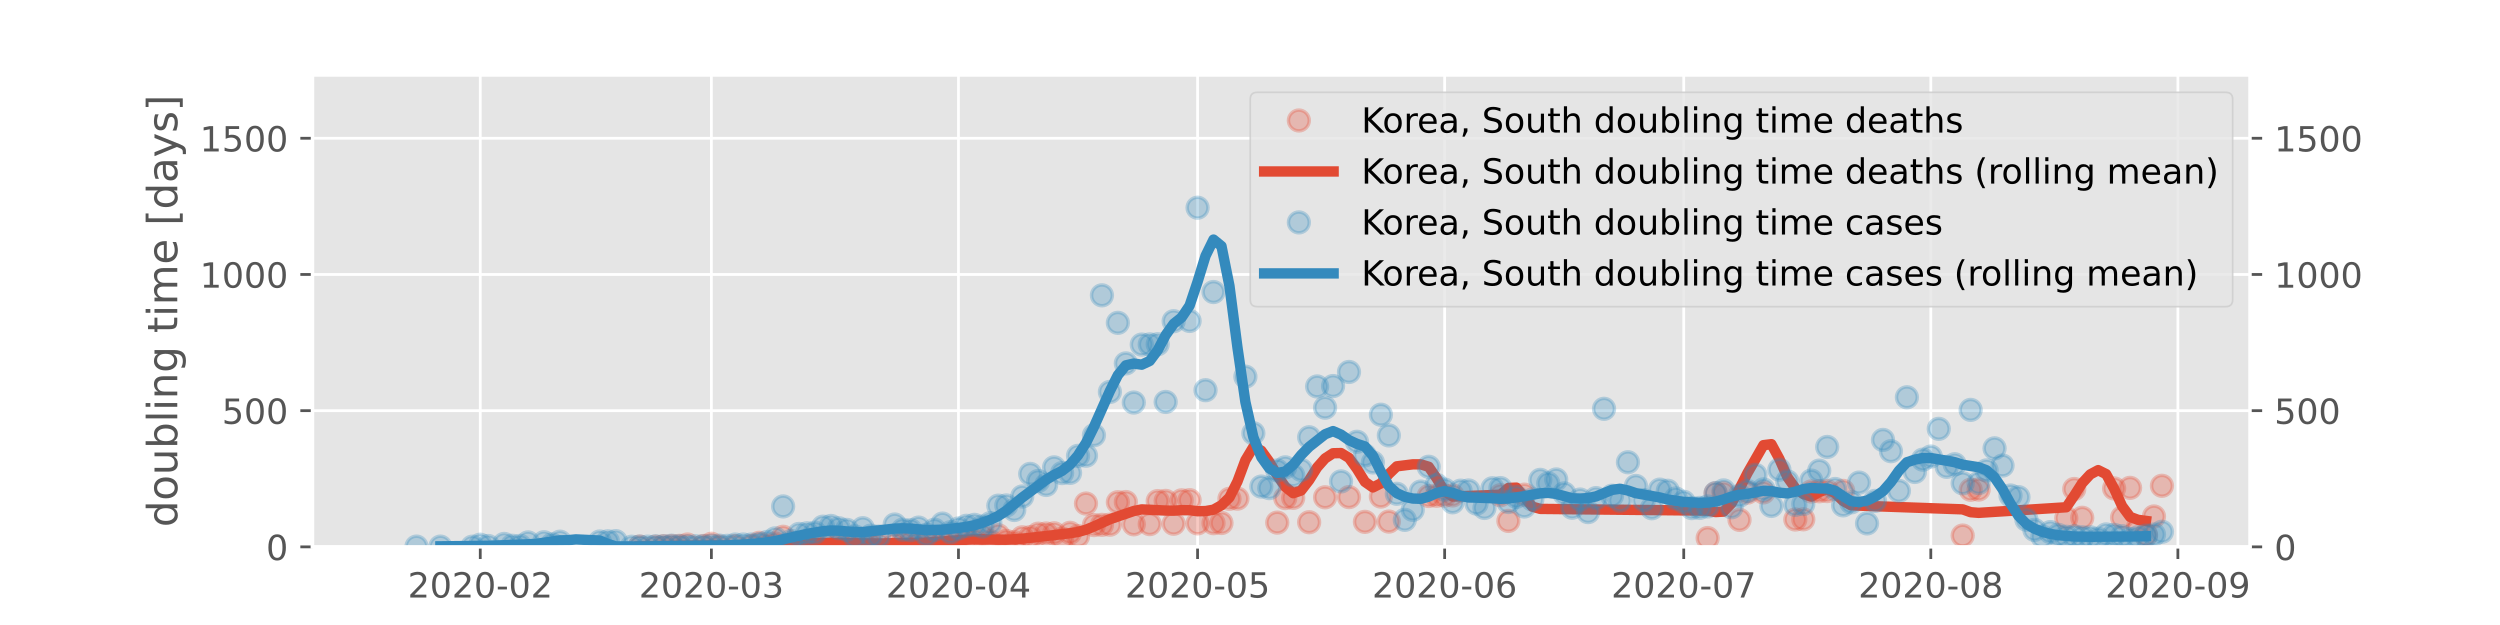 <?xml version="1.0" encoding="utf-8" standalone="no"?>
<!DOCTYPE svg PUBLIC "-//W3C//DTD SVG 1.1//EN"
  "http://www.w3.org/Graphics/SVG/1.1/DTD/svg11.dtd">
<!-- Created with matplotlib (https://matplotlib.org/) -->
<svg height="180pt" version="1.1" viewBox="0 0 720 180" width="720pt" xmlns="http://www.w3.org/2000/svg" xmlns:xlink="http://www.w3.org/1999/xlink">
 <defs>
  <style type="text/css">
*{stroke-linecap:butt;stroke-linejoin:round;}
  </style>
 </defs>
 <g id="figure_1">
  <g id="patch_1">
   <path d="M 0 180 
L 720 180 
L 720 0 
L 0 0 
z
" style="fill:#ffffff;"/>
  </g>
  <g id="axes_1">
   <g id="patch_2">
    <path d="M 90 157.5 
L 648 157.5 
L 648 21.6 
L 90 21.6 
z
" style="fill:#e5e5e5;"/>
   </g>
   <g id="matplotlib.axis_1">
    <g id="xtick_1">
     <g id="line2d_1">
      <path clip-path="url(#p957b7ea303)" d="M 138.317 157.5 
L 138.317 21.6 
" style="fill:none;stroke:#ffffff;stroke-linecap:square;stroke-width:0.8;"/>
     </g>
     <g id="line2d_2">
      <defs>
       <path d="M 0 0 
L 0 3.5 
" id="m72d54b74cd" style="stroke:#555555;stroke-width:0.8;"/>
      </defs>
      <g>
       <use style="fill:#555555;stroke:#555555;stroke-width:0.8;" x="138.317" xlink:href="#m72d54b74cd" y="157.5"/>
      </g>
     </g>
     <g id="text_1">
      <!-- 2020-02 -->
      <defs>
       <path d="M 19.188 8.297 
L 53.609 8.297 
L 53.609 0 
L 7.328 0 
L 7.328 8.297 
Q 12.938 14.109 22.625 23.891 
Q 32.328 33.688 34.812 36.531 
Q 39.547 41.844 41.422 45.531 
Q 43.312 49.219 43.312 52.781 
Q 43.312 58.594 39.234 62.25 
Q 35.156 65.922 28.609 65.922 
Q 23.969 65.922 18.812 64.312 
Q 13.672 62.703 7.812 59.422 
L 7.812 69.391 
Q 13.766 71.781 18.938 73 
Q 24.125 74.219 28.422 74.219 
Q 39.75 74.219 46.484 68.547 
Q 53.219 62.891 53.219 53.422 
Q 53.219 48.922 51.531 44.891 
Q 49.859 40.875 45.406 35.406 
Q 44.188 33.984 37.641 27.219 
Q 31.109 20.453 19.188 8.297 
z
" id="DejaVuSans-50"/>
       <path d="M 31.781 66.406 
Q 24.172 66.406 20.328 58.906 
Q 16.5 51.422 16.5 36.375 
Q 16.5 21.391 20.328 13.891 
Q 24.172 6.391 31.781 6.391 
Q 39.453 6.391 43.281 13.891 
Q 47.125 21.391 47.125 36.375 
Q 47.125 51.422 43.281 58.906 
Q 39.453 66.406 31.781 66.406 
z
M 31.781 74.219 
Q 44.047 74.219 50.516 64.516 
Q 56.984 54.828 56.984 36.375 
Q 56.984 17.969 50.516 8.266 
Q 44.047 -1.422 31.781 -1.422 
Q 19.531 -1.422 13.062 8.266 
Q 6.594 17.969 6.594 36.375 
Q 6.594 54.828 13.062 64.516 
Q 19.531 74.219 31.781 74.219 
z
" id="DejaVuSans-48"/>
       <path d="M 4.891 31.391 
L 31.203 31.391 
L 31.203 23.391 
L 4.891 23.391 
z
" id="DejaVuSans-45"/>
      </defs>
      <g style="fill:#555555;" transform="translate(117.426 172.098)scale(0.1 -0.1)">
       <use xlink:href="#DejaVuSans-50"/>
       <use x="63.623" xlink:href="#DejaVuSans-48"/>
       <use x="127.246" xlink:href="#DejaVuSans-50"/>
       <use x="190.869" xlink:href="#DejaVuSans-48"/>
       <use x="254.492" xlink:href="#DejaVuSans-45"/>
       <use x="290.576" xlink:href="#DejaVuSans-48"/>
       <use x="354.199" xlink:href="#DejaVuSans-50"/>
      </g>
     </g>
    </g>
    <g id="xtick_2">
     <g id="line2d_3">
      <path clip-path="url(#p957b7ea303)" d="M 204.882 157.5 
L 204.882 21.6 
" style="fill:none;stroke:#ffffff;stroke-linecap:square;stroke-width:0.8;"/>
     </g>
     <g id="line2d_4">
      <g>
       <use style="fill:#555555;stroke:#555555;stroke-width:0.8;" x="204.882" xlink:href="#m72d54b74cd" y="157.5"/>
      </g>
     </g>
     <g id="text_2">
      <!-- 2020-03 -->
      <defs>
       <path d="M 40.578 39.312 
Q 47.656 37.797 51.625 33 
Q 55.609 28.219 55.609 21.188 
Q 55.609 10.406 48.188 4.484 
Q 40.766 -1.422 27.094 -1.422 
Q 22.516 -1.422 17.656 -0.516 
Q 12.797 0.391 7.625 2.203 
L 7.625 11.719 
Q 11.719 9.328 16.594 8.109 
Q 21.484 6.891 26.812 6.891 
Q 36.078 6.891 40.938 10.547 
Q 45.797 14.203 45.797 21.188 
Q 45.797 27.641 41.281 31.266 
Q 36.766 34.906 28.719 34.906 
L 20.219 34.906 
L 20.219 43.016 
L 29.109 43.016 
Q 36.375 43.016 40.234 45.922 
Q 44.094 48.828 44.094 54.297 
Q 44.094 59.906 40.109 62.906 
Q 36.141 65.922 28.719 65.922 
Q 24.656 65.922 20.016 65.031 
Q 15.375 64.156 9.812 62.312 
L 9.812 71.094 
Q 15.438 72.656 20.344 73.438 
Q 25.25 74.219 29.594 74.219 
Q 40.828 74.219 47.359 69.109 
Q 53.906 64.016 53.906 55.328 
Q 53.906 49.266 50.438 45.094 
Q 46.969 40.922 40.578 39.312 
z
" id="DejaVuSans-51"/>
      </defs>
      <g style="fill:#555555;" transform="translate(183.991 172.098)scale(0.1 -0.1)">
       <use xlink:href="#DejaVuSans-50"/>
       <use x="63.623" xlink:href="#DejaVuSans-48"/>
       <use x="127.246" xlink:href="#DejaVuSans-50"/>
       <use x="190.869" xlink:href="#DejaVuSans-48"/>
       <use x="254.492" xlink:href="#DejaVuSans-45"/>
       <use x="290.576" xlink:href="#DejaVuSans-48"/>
       <use x="354.199" xlink:href="#DejaVuSans-51"/>
      </g>
     </g>
    </g>
    <g id="xtick_3">
     <g id="line2d_5">
      <path clip-path="url(#p957b7ea303)" d="M 276.038 157.5 
L 276.038 21.6 
" style="fill:none;stroke:#ffffff;stroke-linecap:square;stroke-width:0.8;"/>
     </g>
     <g id="line2d_6">
      <g>
       <use style="fill:#555555;stroke:#555555;stroke-width:0.8;" x="276.038" xlink:href="#m72d54b74cd" y="157.5"/>
      </g>
     </g>
     <g id="text_3">
      <!-- 2020-04 -->
      <defs>
       <path d="M 37.797 64.312 
L 12.891 25.391 
L 37.797 25.391 
z
M 35.203 72.906 
L 47.609 72.906 
L 47.609 25.391 
L 58.016 25.391 
L 58.016 17.188 
L 47.609 17.188 
L 47.609 0 
L 37.797 0 
L 37.797 17.188 
L 4.891 17.188 
L 4.891 26.703 
z
" id="DejaVuSans-52"/>
      </defs>
      <g style="fill:#555555;" transform="translate(255.147 172.098)scale(0.1 -0.1)">
       <use xlink:href="#DejaVuSans-50"/>
       <use x="63.623" xlink:href="#DejaVuSans-48"/>
       <use x="127.246" xlink:href="#DejaVuSans-50"/>
       <use x="190.869" xlink:href="#DejaVuSans-48"/>
       <use x="254.492" xlink:href="#DejaVuSans-45"/>
       <use x="290.576" xlink:href="#DejaVuSans-48"/>
       <use x="354.199" xlink:href="#DejaVuSans-52"/>
      </g>
     </g>
    </g>
    <g id="xtick_4">
     <g id="line2d_7">
      <path clip-path="url(#p957b7ea303)" d="M 344.899 157.5 
L 344.899 21.6 
" style="fill:none;stroke:#ffffff;stroke-linecap:square;stroke-width:0.8;"/>
     </g>
     <g id="line2d_8">
      <g>
       <use style="fill:#555555;stroke:#555555;stroke-width:0.8;" x="344.899" xlink:href="#m72d54b74cd" y="157.5"/>
      </g>
     </g>
     <g id="text_4">
      <!-- 2020-05 -->
      <defs>
       <path d="M 10.797 72.906 
L 49.516 72.906 
L 49.516 64.594 
L 19.828 64.594 
L 19.828 46.734 
Q 21.969 47.469 24.109 47.828 
Q 26.266 48.188 28.422 48.188 
Q 40.625 48.188 47.75 41.5 
Q 54.891 34.812 54.891 23.391 
Q 54.891 11.625 47.562 5.094 
Q 40.234 -1.422 26.906 -1.422 
Q 22.312 -1.422 17.547 -0.641 
Q 12.797 0.141 7.719 1.703 
L 7.719 11.625 
Q 12.109 9.234 16.797 8.062 
Q 21.484 6.891 26.703 6.891 
Q 35.156 6.891 40.078 11.328 
Q 45.016 15.766 45.016 23.391 
Q 45.016 31 40.078 35.438 
Q 35.156 39.891 26.703 39.891 
Q 22.75 39.891 18.812 39.016 
Q 14.891 38.141 10.797 36.281 
z
" id="DejaVuSans-53"/>
      </defs>
      <g style="fill:#555555;" transform="translate(324.007 172.098)scale(0.1 -0.1)">
       <use xlink:href="#DejaVuSans-50"/>
       <use x="63.623" xlink:href="#DejaVuSans-48"/>
       <use x="127.246" xlink:href="#DejaVuSans-50"/>
       <use x="190.869" xlink:href="#DejaVuSans-48"/>
       <use x="254.492" xlink:href="#DejaVuSans-45"/>
       <use x="290.576" xlink:href="#DejaVuSans-48"/>
       <use x="354.199" xlink:href="#DejaVuSans-53"/>
      </g>
     </g>
    </g>
    <g id="xtick_5">
     <g id="line2d_9">
      <path clip-path="url(#p957b7ea303)" d="M 416.055 157.5 
L 416.055 21.6 
" style="fill:none;stroke:#ffffff;stroke-linecap:square;stroke-width:0.8;"/>
     </g>
     <g id="line2d_10">
      <g>
       <use style="fill:#555555;stroke:#555555;stroke-width:0.8;" x="416.055" xlink:href="#m72d54b74cd" y="157.5"/>
      </g>
     </g>
     <g id="text_5">
      <!-- 2020-06 -->
      <defs>
       <path d="M 33.016 40.375 
Q 26.375 40.375 22.484 35.828 
Q 18.609 31.297 18.609 23.391 
Q 18.609 15.531 22.484 10.953 
Q 26.375 6.391 33.016 6.391 
Q 39.656 6.391 43.531 10.953 
Q 47.406 15.531 47.406 23.391 
Q 47.406 31.297 43.531 35.828 
Q 39.656 40.375 33.016 40.375 
z
M 52.594 71.297 
L 52.594 62.312 
Q 48.875 64.062 45.094 64.984 
Q 41.312 65.922 37.594 65.922 
Q 27.828 65.922 22.672 59.328 
Q 17.531 52.734 16.797 39.406 
Q 19.672 43.656 24.016 45.922 
Q 28.375 48.188 33.594 48.188 
Q 44.578 48.188 50.953 41.516 
Q 57.328 34.859 57.328 23.391 
Q 57.328 12.156 50.688 5.359 
Q 44.047 -1.422 33.016 -1.422 
Q 20.359 -1.422 13.672 8.266 
Q 6.984 17.969 6.984 36.375 
Q 6.984 53.656 15.188 63.938 
Q 23.391 74.219 37.203 74.219 
Q 40.922 74.219 44.703 73.484 
Q 48.484 72.75 52.594 71.297 
z
" id="DejaVuSans-54"/>
      </defs>
      <g style="fill:#555555;" transform="translate(395.163 172.098)scale(0.1 -0.1)">
       <use xlink:href="#DejaVuSans-50"/>
       <use x="63.623" xlink:href="#DejaVuSans-48"/>
       <use x="127.246" xlink:href="#DejaVuSans-50"/>
       <use x="190.869" xlink:href="#DejaVuSans-48"/>
       <use x="254.492" xlink:href="#DejaVuSans-45"/>
       <use x="290.576" xlink:href="#DejaVuSans-48"/>
       <use x="354.199" xlink:href="#DejaVuSans-54"/>
      </g>
     </g>
    </g>
    <g id="xtick_6">
     <g id="line2d_11">
      <path clip-path="url(#p957b7ea303)" d="M 484.915 157.5 
L 484.915 21.6 
" style="fill:none;stroke:#ffffff;stroke-linecap:square;stroke-width:0.8;"/>
     </g>
     <g id="line2d_12">
      <g>
       <use style="fill:#555555;stroke:#555555;stroke-width:0.8;" x="484.915" xlink:href="#m72d54b74cd" y="157.5"/>
      </g>
     </g>
     <g id="text_6">
      <!-- 2020-07 -->
      <defs>
       <path d="M 8.203 72.906 
L 55.078 72.906 
L 55.078 68.703 
L 28.609 0 
L 18.312 0 
L 43.219 64.594 
L 8.203 64.594 
z
" id="DejaVuSans-55"/>
      </defs>
      <g style="fill:#555555;" transform="translate(464.024 172.098)scale(0.1 -0.1)">
       <use xlink:href="#DejaVuSans-50"/>
       <use x="63.623" xlink:href="#DejaVuSans-48"/>
       <use x="127.246" xlink:href="#DejaVuSans-50"/>
       <use x="190.869" xlink:href="#DejaVuSans-48"/>
       <use x="254.492" xlink:href="#DejaVuSans-45"/>
       <use x="290.576" xlink:href="#DejaVuSans-48"/>
       <use x="354.199" xlink:href="#DejaVuSans-55"/>
      </g>
     </g>
    </g>
    <g id="xtick_7">
     <g id="line2d_13">
      <path clip-path="url(#p957b7ea303)" d="M 556.071 157.5 
L 556.071 21.6 
" style="fill:none;stroke:#ffffff;stroke-linecap:square;stroke-width:0.8;"/>
     </g>
     <g id="line2d_14">
      <g>
       <use style="fill:#555555;stroke:#555555;stroke-width:0.8;" x="556.071" xlink:href="#m72d54b74cd" y="157.5"/>
      </g>
     </g>
     <g id="text_7">
      <!-- 2020-08 -->
      <defs>
       <path d="M 31.781 34.625 
Q 24.75 34.625 20.719 30.859 
Q 16.703 27.094 16.703 20.516 
Q 16.703 13.922 20.719 10.156 
Q 24.75 6.391 31.781 6.391 
Q 38.812 6.391 42.859 10.172 
Q 46.922 13.969 46.922 20.516 
Q 46.922 27.094 42.891 30.859 
Q 38.875 34.625 31.781 34.625 
z
M 21.922 38.812 
Q 15.578 40.375 12.031 44.719 
Q 8.5 49.078 8.5 55.328 
Q 8.5 64.062 14.719 69.141 
Q 20.953 74.219 31.781 74.219 
Q 42.672 74.219 48.875 69.141 
Q 55.078 64.062 55.078 55.328 
Q 55.078 49.078 51.531 44.719 
Q 48 40.375 41.703 38.812 
Q 48.828 37.156 52.797 32.312 
Q 56.781 27.484 56.781 20.516 
Q 56.781 9.906 50.312 4.234 
Q 43.844 -1.422 31.781 -1.422 
Q 19.734 -1.422 13.25 4.234 
Q 6.781 9.906 6.781 20.516 
Q 6.781 27.484 10.781 32.312 
Q 14.797 37.156 21.922 38.812 
z
M 18.312 54.391 
Q 18.312 48.734 21.844 45.562 
Q 25.391 42.391 31.781 42.391 
Q 38.141 42.391 41.719 45.562 
Q 45.312 48.734 45.312 54.391 
Q 45.312 60.062 41.719 63.234 
Q 38.141 66.406 31.781 66.406 
Q 25.391 66.406 21.844 63.234 
Q 18.312 60.062 18.312 54.391 
z
" id="DejaVuSans-56"/>
      </defs>
      <g style="fill:#555555;" transform="translate(535.18 172.098)scale(0.1 -0.1)">
       <use xlink:href="#DejaVuSans-50"/>
       <use x="63.623" xlink:href="#DejaVuSans-48"/>
       <use x="127.246" xlink:href="#DejaVuSans-50"/>
       <use x="190.869" xlink:href="#DejaVuSans-48"/>
       <use x="254.492" xlink:href="#DejaVuSans-45"/>
       <use x="290.576" xlink:href="#DejaVuSans-48"/>
       <use x="354.199" xlink:href="#DejaVuSans-56"/>
      </g>
     </g>
    </g>
    <g id="xtick_8">
     <g id="line2d_15">
      <path clip-path="url(#p957b7ea303)" d="M 627.227 157.5 
L 627.227 21.6 
" style="fill:none;stroke:#ffffff;stroke-linecap:square;stroke-width:0.8;"/>
     </g>
     <g id="line2d_16">
      <g>
       <use style="fill:#555555;stroke:#555555;stroke-width:0.8;" x="627.227" xlink:href="#m72d54b74cd" y="157.5"/>
      </g>
     </g>
     <g id="text_8">
      <!-- 2020-09 -->
      <defs>
       <path d="M 10.984 1.516 
L 10.984 10.5 
Q 14.703 8.734 18.5 7.812 
Q 22.312 6.891 25.984 6.891 
Q 35.75 6.891 40.891 13.453 
Q 46.047 20.016 46.781 33.406 
Q 43.953 29.203 39.594 26.953 
Q 35.25 24.703 29.984 24.703 
Q 19.047 24.703 12.672 31.312 
Q 6.297 37.938 6.297 49.422 
Q 6.297 60.641 12.938 67.422 
Q 19.578 74.219 30.609 74.219 
Q 43.266 74.219 49.922 64.516 
Q 56.594 54.828 56.594 36.375 
Q 56.594 19.141 48.406 8.859 
Q 40.234 -1.422 26.422 -1.422 
Q 22.703 -1.422 18.891 -0.688 
Q 15.094 0.047 10.984 1.516 
z
M 30.609 32.422 
Q 37.25 32.422 41.125 36.953 
Q 45.016 41.5 45.016 49.422 
Q 45.016 57.281 41.125 61.844 
Q 37.25 66.406 30.609 66.406 
Q 23.969 66.406 20.094 61.844 
Q 16.219 57.281 16.219 49.422 
Q 16.219 41.5 20.094 36.953 
Q 23.969 32.422 30.609 32.422 
z
" id="DejaVuSans-57"/>
      </defs>
      <g style="fill:#555555;" transform="translate(606.336 172.098)scale(0.1 -0.1)">
       <use xlink:href="#DejaVuSans-50"/>
       <use x="63.623" xlink:href="#DejaVuSans-48"/>
       <use x="127.246" xlink:href="#DejaVuSans-50"/>
       <use x="190.869" xlink:href="#DejaVuSans-48"/>
       <use x="254.492" xlink:href="#DejaVuSans-45"/>
       <use x="290.576" xlink:href="#DejaVuSans-48"/>
       <use x="354.199" xlink:href="#DejaVuSans-57"/>
      </g>
     </g>
    </g>
   </g>
   <g id="matplotlib.axis_2">
    <g id="ytick_1">
     <g id="line2d_17">
      <path clip-path="url(#p957b7ea303)" d="M 90 157.5 
L 648 157.5 
" style="fill:none;stroke:#ffffff;stroke-linecap:square;stroke-width:0.8;"/>
     </g>
     <g id="line2d_18">
      <defs>
       <path d="M 0 0 
L -3.5 0 
" id="m53501fa11d" style="stroke:#555555;stroke-width:0.8;"/>
      </defs>
      <g>
       <use style="fill:#555555;stroke:#555555;stroke-width:0.8;" x="90" xlink:href="#m53501fa11d" y="157.5"/>
      </g>
     </g>
     <g id="line2d_19">
      <defs>
       <path d="M 0 0 
L 3.5 0 
" id="ma643ad22b0" style="stroke:#555555;stroke-width:0.8;"/>
      </defs>
      <g>
       <use style="fill:#555555;stroke:#555555;stroke-width:0.8;" x="648" xlink:href="#ma643ad22b0" y="157.5"/>
      </g>
     </g>
     <g id="text_9">
      <!-- 0 -->
      <g style="fill:#555555;" transform="translate(76.638 161.299)scale(0.1 -0.1)">
       <use xlink:href="#DejaVuSans-48"/>
      </g>
     </g>
     <g id="text_10">
      <!-- 0 -->
      <g style="fill:#555555;" transform="translate(655 161.299)scale(0.1 -0.1)">
       <use xlink:href="#DejaVuSans-48"/>
      </g>
     </g>
    </g>
    <g id="ytick_2">
     <g id="line2d_20">
      <path clip-path="url(#p957b7ea303)" d="M 90 118.272 
L 648 118.272 
" style="fill:none;stroke:#ffffff;stroke-linecap:square;stroke-width:0.8;"/>
     </g>
     <g id="line2d_21">
      <g>
       <use style="fill:#555555;stroke:#555555;stroke-width:0.8;" x="90" xlink:href="#m53501fa11d" y="118.272"/>
      </g>
     </g>
     <g id="line2d_22">
      <g>
       <use style="fill:#555555;stroke:#555555;stroke-width:0.8;" x="648" xlink:href="#ma643ad22b0" y="118.272"/>
      </g>
     </g>
     <g id="text_11">
      <!-- 500 -->
      <g style="fill:#555555;" transform="translate(63.913 122.071)scale(0.1 -0.1)">
       <use xlink:href="#DejaVuSans-53"/>
       <use x="63.623" xlink:href="#DejaVuSans-48"/>
       <use x="127.246" xlink:href="#DejaVuSans-48"/>
      </g>
     </g>
     <g id="text_12">
      <!-- 500 -->
      <g style="fill:#555555;" transform="translate(655 122.071)scale(0.1 -0.1)">
       <use xlink:href="#DejaVuSans-53"/>
       <use x="63.623" xlink:href="#DejaVuSans-48"/>
       <use x="127.246" xlink:href="#DejaVuSans-48"/>
      </g>
     </g>
    </g>
    <g id="ytick_3">
     <g id="line2d_23">
      <path clip-path="url(#p957b7ea303)" d="M 90 79.045 
L 648 79.045 
" style="fill:none;stroke:#ffffff;stroke-linecap:square;stroke-width:0.8;"/>
     </g>
     <g id="line2d_24">
      <g>
       <use style="fill:#555555;stroke:#555555;stroke-width:0.8;" x="90" xlink:href="#m53501fa11d" y="79.045"/>
      </g>
     </g>
     <g id="line2d_25">
      <g>
       <use style="fill:#555555;stroke:#555555;stroke-width:0.8;" x="648" xlink:href="#ma643ad22b0" y="79.045"/>
      </g>
     </g>
     <g id="text_13">
      <!-- 1000 -->
      <defs>
       <path d="M 12.406 8.297 
L 28.516 8.297 
L 28.516 63.922 
L 10.984 60.406 
L 10.984 69.391 
L 28.422 72.906 
L 38.281 72.906 
L 38.281 8.297 
L 54.391 8.297 
L 54.391 0 
L 12.406 0 
z
" id="DejaVuSans-49"/>
      </defs>
      <g style="fill:#555555;" transform="translate(57.55 82.844)scale(0.1 -0.1)">
       <use xlink:href="#DejaVuSans-49"/>
       <use x="63.623" xlink:href="#DejaVuSans-48"/>
       <use x="127.246" xlink:href="#DejaVuSans-48"/>
       <use x="190.869" xlink:href="#DejaVuSans-48"/>
      </g>
     </g>
     <g id="text_14">
      <!-- 1000 -->
      <g style="fill:#555555;" transform="translate(655 82.844)scale(0.1 -0.1)">
       <use xlink:href="#DejaVuSans-49"/>
       <use x="63.623" xlink:href="#DejaVuSans-48"/>
       <use x="127.246" xlink:href="#DejaVuSans-48"/>
       <use x="190.869" xlink:href="#DejaVuSans-48"/>
      </g>
     </g>
    </g>
    <g id="ytick_4">
     <g id="line2d_26">
      <path clip-path="url(#p957b7ea303)" d="M 90 39.817 
L 648 39.817 
" style="fill:none;stroke:#ffffff;stroke-linecap:square;stroke-width:0.8;"/>
     </g>
     <g id="line2d_27">
      <g>
       <use style="fill:#555555;stroke:#555555;stroke-width:0.8;" x="90" xlink:href="#m53501fa11d" y="39.817"/>
      </g>
     </g>
     <g id="line2d_28">
      <g>
       <use style="fill:#555555;stroke:#555555;stroke-width:0.8;" x="648" xlink:href="#ma643ad22b0" y="39.817"/>
      </g>
     </g>
     <g id="text_15">
      <!-- 1500 -->
      <g style="fill:#555555;" transform="translate(57.55 43.616)scale(0.1 -0.1)">
       <use xlink:href="#DejaVuSans-49"/>
       <use x="63.623" xlink:href="#DejaVuSans-53"/>
       <use x="127.246" xlink:href="#DejaVuSans-48"/>
       <use x="190.869" xlink:href="#DejaVuSans-48"/>
      </g>
     </g>
     <g id="text_16">
      <!-- 1500 -->
      <g style="fill:#555555;" transform="translate(655 43.616)scale(0.1 -0.1)">
       <use xlink:href="#DejaVuSans-49"/>
       <use x="63.623" xlink:href="#DejaVuSans-53"/>
       <use x="127.246" xlink:href="#DejaVuSans-48"/>
       <use x="190.869" xlink:href="#DejaVuSans-48"/>
      </g>
     </g>
    </g>
    <g id="text_17">
     <!-- doubling time [days] -->
     <defs>
      <path d="M 45.406 46.391 
L 45.406 75.984 
L 54.391 75.984 
L 54.391 0 
L 45.406 0 
L 45.406 8.203 
Q 42.578 3.328 38.25 0.953 
Q 33.938 -1.422 27.875 -1.422 
Q 17.969 -1.422 11.734 6.484 
Q 5.516 14.406 5.516 27.297 
Q 5.516 40.188 11.734 48.094 
Q 17.969 56 27.875 56 
Q 33.938 56 38.25 53.625 
Q 42.578 51.266 45.406 46.391 
z
M 14.797 27.297 
Q 14.797 17.391 18.875 11.75 
Q 22.953 6.109 30.078 6.109 
Q 37.203 6.109 41.297 11.75 
Q 45.406 17.391 45.406 27.297 
Q 45.406 37.203 41.297 42.844 
Q 37.203 48.484 30.078 48.484 
Q 22.953 48.484 18.875 42.844 
Q 14.797 37.203 14.797 27.297 
z
" id="DejaVuSans-100"/>
      <path d="M 30.609 48.391 
Q 23.391 48.391 19.188 42.75 
Q 14.984 37.109 14.984 27.297 
Q 14.984 17.484 19.156 11.844 
Q 23.344 6.203 30.609 6.203 
Q 37.797 6.203 41.984 11.859 
Q 46.188 17.531 46.188 27.297 
Q 46.188 37.016 41.984 42.703 
Q 37.797 48.391 30.609 48.391 
z
M 30.609 56 
Q 42.328 56 49.016 48.375 
Q 55.719 40.766 55.719 27.297 
Q 55.719 13.875 49.016 6.219 
Q 42.328 -1.422 30.609 -1.422 
Q 18.844 -1.422 12.172 6.219 
Q 5.516 13.875 5.516 27.297 
Q 5.516 40.766 12.172 48.375 
Q 18.844 56 30.609 56 
z
" id="DejaVuSans-111"/>
      <path d="M 8.5 21.578 
L 8.5 54.688 
L 17.484 54.688 
L 17.484 21.922 
Q 17.484 14.156 20.5 10.266 
Q 23.531 6.391 29.594 6.391 
Q 36.859 6.391 41.078 11.031 
Q 45.312 15.672 45.312 23.688 
L 45.312 54.688 
L 54.297 54.688 
L 54.297 0 
L 45.312 0 
L 45.312 8.406 
Q 42.047 3.422 37.719 1 
Q 33.406 -1.422 27.688 -1.422 
Q 18.266 -1.422 13.375 4.438 
Q 8.5 10.297 8.5 21.578 
z
M 31.109 56 
z
" id="DejaVuSans-117"/>
      <path d="M 48.688 27.297 
Q 48.688 37.203 44.609 42.844 
Q 40.531 48.484 33.406 48.484 
Q 26.266 48.484 22.188 42.844 
Q 18.109 37.203 18.109 27.297 
Q 18.109 17.391 22.188 11.75 
Q 26.266 6.109 33.406 6.109 
Q 40.531 6.109 44.609 11.75 
Q 48.688 17.391 48.688 27.297 
z
M 18.109 46.391 
Q 20.953 51.266 25.266 53.625 
Q 29.594 56 35.594 56 
Q 45.562 56 51.781 48.094 
Q 58.016 40.188 58.016 27.297 
Q 58.016 14.406 51.781 6.484 
Q 45.562 -1.422 35.594 -1.422 
Q 29.594 -1.422 25.266 0.953 
Q 20.953 3.328 18.109 8.203 
L 18.109 0 
L 9.078 0 
L 9.078 75.984 
L 18.109 75.984 
z
" id="DejaVuSans-98"/>
      <path d="M 9.422 75.984 
L 18.406 75.984 
L 18.406 0 
L 9.422 0 
z
" id="DejaVuSans-108"/>
      <path d="M 9.422 54.688 
L 18.406 54.688 
L 18.406 0 
L 9.422 0 
z
M 9.422 75.984 
L 18.406 75.984 
L 18.406 64.594 
L 9.422 64.594 
z
" id="DejaVuSans-105"/>
      <path d="M 54.891 33.016 
L 54.891 0 
L 45.906 0 
L 45.906 32.719 
Q 45.906 40.484 42.875 44.328 
Q 39.844 48.188 33.797 48.188 
Q 26.516 48.188 22.312 43.547 
Q 18.109 38.922 18.109 30.906 
L 18.109 0 
L 9.078 0 
L 9.078 54.688 
L 18.109 54.688 
L 18.109 46.188 
Q 21.344 51.125 25.703 53.562 
Q 30.078 56 35.797 56 
Q 45.219 56 50.047 50.172 
Q 54.891 44.344 54.891 33.016 
z
" id="DejaVuSans-110"/>
      <path d="M 45.406 27.984 
Q 45.406 37.75 41.375 43.109 
Q 37.359 48.484 30.078 48.484 
Q 22.859 48.484 18.828 43.109 
Q 14.797 37.75 14.797 27.984 
Q 14.797 18.266 18.828 12.891 
Q 22.859 7.516 30.078 7.516 
Q 37.359 7.516 41.375 12.891 
Q 45.406 18.266 45.406 27.984 
z
M 54.391 6.781 
Q 54.391 -7.172 48.188 -13.984 
Q 42 -20.797 29.203 -20.797 
Q 24.469 -20.797 20.266 -20.094 
Q 16.062 -19.391 12.109 -17.922 
L 12.109 -9.188 
Q 16.062 -11.328 19.922 -12.344 
Q 23.781 -13.375 27.781 -13.375 
Q 36.625 -13.375 41.016 -8.766 
Q 45.406 -4.156 45.406 5.172 
L 45.406 9.625 
Q 42.625 4.781 38.281 2.391 
Q 33.938 0 27.875 0 
Q 17.828 0 11.672 7.656 
Q 5.516 15.328 5.516 27.984 
Q 5.516 40.672 11.672 48.328 
Q 17.828 56 27.875 56 
Q 33.938 56 38.281 53.609 
Q 42.625 51.219 45.406 46.391 
L 45.406 54.688 
L 54.391 54.688 
z
" id="DejaVuSans-103"/>
      <path id="DejaVuSans-32"/>
      <path d="M 18.312 70.219 
L 18.312 54.688 
L 36.812 54.688 
L 36.812 47.703 
L 18.312 47.703 
L 18.312 18.016 
Q 18.312 11.328 20.141 9.422 
Q 21.969 7.516 27.594 7.516 
L 36.812 7.516 
L 36.812 0 
L 27.594 0 
Q 17.188 0 13.234 3.875 
Q 9.281 7.766 9.281 18.016 
L 9.281 47.703 
L 2.688 47.703 
L 2.688 54.688 
L 9.281 54.688 
L 9.281 70.219 
z
" id="DejaVuSans-116"/>
      <path d="M 52 44.188 
Q 55.375 50.25 60.062 53.125 
Q 64.75 56 71.094 56 
Q 79.641 56 84.281 50.016 
Q 88.922 44.047 88.922 33.016 
L 88.922 0 
L 79.891 0 
L 79.891 32.719 
Q 79.891 40.578 77.094 44.375 
Q 74.312 48.188 68.609 48.188 
Q 61.625 48.188 57.562 43.547 
Q 53.516 38.922 53.516 30.906 
L 53.516 0 
L 44.484 0 
L 44.484 32.719 
Q 44.484 40.625 41.703 44.406 
Q 38.922 48.188 33.109 48.188 
Q 26.219 48.188 22.156 43.531 
Q 18.109 38.875 18.109 30.906 
L 18.109 0 
L 9.078 0 
L 9.078 54.688 
L 18.109 54.688 
L 18.109 46.188 
Q 21.188 51.219 25.484 53.609 
Q 29.781 56 35.688 56 
Q 41.656 56 45.828 52.969 
Q 50 49.953 52 44.188 
z
" id="DejaVuSans-109"/>
      <path d="M 56.203 29.594 
L 56.203 25.203 
L 14.891 25.203 
Q 15.484 15.922 20.484 11.062 
Q 25.484 6.203 34.422 6.203 
Q 39.594 6.203 44.453 7.469 
Q 49.312 8.734 54.109 11.281 
L 54.109 2.781 
Q 49.266 0.734 44.188 -0.344 
Q 39.109 -1.422 33.891 -1.422 
Q 20.797 -1.422 13.156 6.188 
Q 5.516 13.812 5.516 26.812 
Q 5.516 40.234 12.766 48.109 
Q 20.016 56 32.328 56 
Q 43.359 56 49.781 48.891 
Q 56.203 41.797 56.203 29.594 
z
M 47.219 32.234 
Q 47.125 39.594 43.094 43.984 
Q 39.062 48.391 32.422 48.391 
Q 24.906 48.391 20.391 44.141 
Q 15.875 39.891 15.188 32.172 
z
" id="DejaVuSans-101"/>
      <path d="M 8.594 75.984 
L 29.297 75.984 
L 29.297 69 
L 17.578 69 
L 17.578 -6.203 
L 29.297 -6.203 
L 29.297 -13.188 
L 8.594 -13.188 
z
" id="DejaVuSans-91"/>
      <path d="M 34.281 27.484 
Q 23.391 27.484 19.188 25 
Q 14.984 22.516 14.984 16.5 
Q 14.984 11.719 18.141 8.906 
Q 21.297 6.109 26.703 6.109 
Q 34.188 6.109 38.703 11.406 
Q 43.219 16.703 43.219 25.484 
L 43.219 27.484 
z
M 52.203 31.203 
L 52.203 0 
L 43.219 0 
L 43.219 8.297 
Q 40.141 3.328 35.547 0.953 
Q 30.953 -1.422 24.312 -1.422 
Q 15.922 -1.422 10.953 3.297 
Q 6 8.016 6 15.922 
Q 6 25.141 12.172 29.828 
Q 18.359 34.516 30.609 34.516 
L 43.219 34.516 
L 43.219 35.406 
Q 43.219 41.609 39.141 45 
Q 35.062 48.391 27.688 48.391 
Q 23 48.391 18.547 47.266 
Q 14.109 46.141 10.016 43.891 
L 10.016 52.203 
Q 14.938 54.109 19.578 55.047 
Q 24.219 56 28.609 56 
Q 40.484 56 46.344 49.844 
Q 52.203 43.703 52.203 31.203 
z
" id="DejaVuSans-97"/>
      <path d="M 32.172 -5.078 
Q 28.375 -14.844 24.75 -17.812 
Q 21.141 -20.797 15.094 -20.797 
L 7.906 -20.797 
L 7.906 -13.281 
L 13.188 -13.281 
Q 16.891 -13.281 18.938 -11.516 
Q 21 -9.766 23.484 -3.219 
L 25.094 0.875 
L 2.984 54.688 
L 12.5 54.688 
L 29.594 11.922 
L 46.688 54.688 
L 56.203 54.688 
z
" id="DejaVuSans-121"/>
      <path d="M 44.281 53.078 
L 44.281 44.578 
Q 40.484 46.531 36.375 47.5 
Q 32.281 48.484 27.875 48.484 
Q 21.188 48.484 17.844 46.438 
Q 14.5 44.391 14.5 40.281 
Q 14.5 37.156 16.891 35.375 
Q 19.281 33.594 26.516 31.984 
L 29.594 31.297 
Q 39.156 29.25 43.188 25.516 
Q 47.219 21.781 47.219 15.094 
Q 47.219 7.469 41.188 3.016 
Q 35.156 -1.422 24.609 -1.422 
Q 20.219 -1.422 15.453 -0.562 
Q 10.688 0.297 5.422 2 
L 5.422 11.281 
Q 10.406 8.688 15.234 7.391 
Q 20.062 6.109 24.812 6.109 
Q 31.156 6.109 34.562 8.281 
Q 37.984 10.453 37.984 14.406 
Q 37.984 18.062 35.516 20.016 
Q 33.062 21.969 24.703 23.781 
L 21.578 24.516 
Q 13.234 26.266 9.516 29.906 
Q 5.812 33.547 5.812 39.891 
Q 5.812 47.609 11.281 51.797 
Q 16.75 56 26.812 56 
Q 31.781 56 36.172 55.266 
Q 40.578 54.547 44.281 53.078 
z
" id="DejaVuSans-115"/>
      <path d="M 30.422 75.984 
L 30.422 -13.188 
L 9.719 -13.188 
L 9.719 -6.203 
L 21.391 -6.203 
L 21.391 69 
L 9.719 69 
L 9.719 75.984 
z
" id="DejaVuSans-93"/>
     </defs>
     <g style="fill:#555555;" transform="translate(51.054 151.801)rotate(-90)scale(0.12 -0.12)">
      <use xlink:href="#DejaVuSans-100"/>
      <use x="63.477" xlink:href="#DejaVuSans-111"/>
      <use x="124.658" xlink:href="#DejaVuSans-117"/>
      <use x="188.037" xlink:href="#DejaVuSans-98"/>
      <use x="251.514" xlink:href="#DejaVuSans-108"/>
      <use x="279.297" xlink:href="#DejaVuSans-105"/>
      <use x="307.08" xlink:href="#DejaVuSans-110"/>
      <use x="370.459" xlink:href="#DejaVuSans-103"/>
      <use x="433.936" xlink:href="#DejaVuSans-32"/>
      <use x="465.723" xlink:href="#DejaVuSans-116"/>
      <use x="504.932" xlink:href="#DejaVuSans-105"/>
      <use x="532.715" xlink:href="#DejaVuSans-109"/>
      <use x="630.127" xlink:href="#DejaVuSans-101"/>
      <use x="691.65" xlink:href="#DejaVuSans-32"/>
      <use x="723.438" xlink:href="#DejaVuSans-91"/>
      <use x="762.451" xlink:href="#DejaVuSans-100"/>
      <use x="825.928" xlink:href="#DejaVuSans-97"/>
      <use x="887.207" xlink:href="#DejaVuSans-121"/>
      <use x="946.387" xlink:href="#DejaVuSans-115"/>
      <use x="998.486" xlink:href="#DejaVuSans-93"/>
     </g>
    </g>
   </g>
   <g id="line2d_29">
    <defs>
     <path d="M 0 3 
C 0.796 3 1.559 2.684 2.121 2.121 
C 2.684 1.559 3 0.796 3 0 
C 3 -0.796 2.684 -1.559 2.121 -2.121 
C 1.559 -2.684 0.796 -3 0 -3 
C -0.796 -3 -1.559 -2.684 -2.121 -2.121 
C -2.684 -1.559 -3 -0.796 -3 0 
C -3 0.796 -2.684 1.559 -2.121 2.121 
C -1.559 2.684 -0.796 3 0 3 
z
" id="m8a5c2c272f" style="stroke:#e24a33;stroke-opacity:0.3;"/>
    </defs>
    <g clip-path="url(#p957b7ea303)">
     <use style="fill:#e24a33;fill-opacity:0.3;stroke:#e24a33;stroke-opacity:0.3;" x="184.224" xlink:href="#m8a5c2c272f" y="157.422"/>
     <use style="fill:#e24a33;fill-opacity:0.3;stroke:#e24a33;stroke-opacity:0.3;" x="188.815" xlink:href="#m8a5c2c272f" y="157.451"/>
     <use style="fill:#e24a33;fill-opacity:0.3;stroke:#e24a33;stroke-opacity:0.3;" x="191.11" xlink:href="#m8a5c2c272f" y="157.311"/>
     <use style="fill:#e24a33;fill-opacity:0.3;stroke:#e24a33;stroke-opacity:0.3;" x="193.406" xlink:href="#m8a5c2c272f" y="157.256"/>
     <use style="fill:#e24a33;fill-opacity:0.3;stroke:#e24a33;stroke-opacity:0.3;" x="195.701" xlink:href="#m8a5c2c272f" y="157.202"/>
     <use style="fill:#e24a33;fill-opacity:0.3;stroke:#e24a33;stroke-opacity:0.3;" x="197.996" xlink:href="#m8a5c2c272f" y="156.821"/>
     <use style="fill:#e24a33;fill-opacity:0.3;stroke:#e24a33;stroke-opacity:0.3;" x="202.587" xlink:href="#m8a5c2c272f" y="157.238"/>
     <use style="fill:#e24a33;fill-opacity:0.3;stroke:#e24a33;stroke-opacity:0.3;" x="204.882" xlink:href="#m8a5c2c272f" y="156.603"/>
     <use style="fill:#e24a33;fill-opacity:0.3;stroke:#e24a33;stroke-opacity:0.3;" x="207.178" xlink:href="#m8a5c2c272f" y="157.391"/>
     <use style="fill:#e24a33;fill-opacity:0.3;stroke:#e24a33;stroke-opacity:0.3;" x="211.768" xlink:href="#m8a5c2c272f" y="157.256"/>
     <use style="fill:#e24a33;fill-opacity:0.3;stroke:#e24a33;stroke-opacity:0.3;" x="216.359" xlink:href="#m8a5c2c272f" y="157.202"/>
     <use style="fill:#e24a33;fill-opacity:0.3;stroke:#e24a33;stroke-opacity:0.3;" x="218.654" xlink:href="#m8a5c2c272f" y="156.331"/>
     <use style="fill:#e24a33;fill-opacity:0.3;stroke:#e24a33;stroke-opacity:0.3;" x="220.95" xlink:href="#m8a5c2c272f" y="157.075"/>
     <use style="fill:#e24a33;fill-opacity:0.3;stroke:#e24a33;stroke-opacity:0.3;" x="223.245" xlink:href="#m8a5c2c272f" y="156.567"/>
     <use style="fill:#e24a33;fill-opacity:0.3;stroke:#e24a33;stroke-opacity:0.3;" x="225.541" xlink:href="#m8a5c2c272f" y="154.591"/>
     <use style="fill:#e24a33;fill-opacity:0.3;stroke:#e24a33;stroke-opacity:0.3;" x="227.836" xlink:href="#m8a5c2c272f" y="156.984"/>
     <use style="fill:#e24a33;fill-opacity:0.3;stroke:#e24a33;stroke-opacity:0.3;" x="230.131" xlink:href="#m8a5c2c272f" y="156.929"/>
     <use style="fill:#e24a33;fill-opacity:0.3;stroke:#e24a33;stroke-opacity:0.3;" x="234.722" xlink:href="#m8a5c2c272f" y="156.875"/>
     <use style="fill:#e24a33;fill-opacity:0.3;stroke:#e24a33;stroke-opacity:0.3;" x="237.017" xlink:href="#m8a5c2c272f" y="156.168"/>
     <use style="fill:#e24a33;fill-opacity:0.3;stroke:#e24a33;stroke-opacity:0.3;" x="241.608" xlink:href="#m8a5c2c272f" y="156.793"/>
     <use style="fill:#e24a33;fill-opacity:0.3;stroke:#e24a33;stroke-opacity:0.3;" x="243.903" xlink:href="#m8a5c2c272f" y="156.005"/>
     <use style="fill:#e24a33;fill-opacity:0.3;stroke:#e24a33;stroke-opacity:0.3;" x="246.199" xlink:href="#m8a5c2c272f" y="156.821"/>
     <use style="fill:#e24a33;fill-opacity:0.3;stroke:#e24a33;stroke-opacity:0.3;" x="248.494" xlink:href="#m8a5c2c272f" y="155.823"/>
     <use style="fill:#e24a33;fill-opacity:0.3;stroke:#e24a33;stroke-opacity:0.3;" x="250.789" xlink:href="#m8a5c2c272f" y="156.834"/>
     <use style="fill:#e24a33;fill-opacity:0.3;stroke:#e24a33;stroke-opacity:0.3;" x="253.085" xlink:href="#m8a5c2c272f" y="156.857"/>
     <use style="fill:#e24a33;fill-opacity:0.3;stroke:#e24a33;stroke-opacity:0.3;" x="257.675" xlink:href="#m8a5c2c272f" y="156.802"/>
     <use style="fill:#e24a33;fill-opacity:0.3;stroke:#e24a33;stroke-opacity:0.3;" x="259.971" xlink:href="#m8a5c2c272f" y="156.385"/>
     <use style="fill:#e24a33;fill-opacity:0.3;stroke:#e24a33;stroke-opacity:0.3;" x="262.266" xlink:href="#m8a5c2c272f" y="156.103"/>
     <use style="fill:#e24a33;fill-opacity:0.3;stroke:#e24a33;stroke-opacity:0.3;" x="264.561" xlink:href="#m8a5c2c272f" y="156.583"/>
     <use style="fill:#e24a33;fill-opacity:0.3;stroke:#e24a33;stroke-opacity:0.3;" x="266.857" xlink:href="#m8a5c2c272f" y="155.961"/>
     <use style="fill:#e24a33;fill-opacity:0.3;stroke:#e24a33;stroke-opacity:0.3;" x="269.152" xlink:href="#m8a5c2c272f" y="156.494"/>
     <use style="fill:#e24a33;fill-opacity:0.3;stroke:#e24a33;stroke-opacity:0.3;" x="271.448" xlink:href="#m8a5c2c272f" y="156.095"/>
     <use style="fill:#e24a33;fill-opacity:0.3;stroke:#e24a33;stroke-opacity:0.3;" x="273.743" xlink:href="#m8a5c2c272f" y="155.325"/>
     <use style="fill:#e24a33;fill-opacity:0.3;stroke:#e24a33;stroke-opacity:0.3;" x="276.038" xlink:href="#m8a5c2c272f" y="154.536"/>
     <use style="fill:#e24a33;fill-opacity:0.3;stroke:#e24a33;stroke-opacity:0.3;" x="278.334" xlink:href="#m8a5c2c272f" y="155.23"/>
     <use style="fill:#e24a33;fill-opacity:0.3;stroke:#e24a33;stroke-opacity:0.3;" x="280.629" xlink:href="#m8a5c2c272f" y="155.635"/>
     <use style="fill:#e24a33;fill-opacity:0.3;stroke:#e24a33;stroke-opacity:0.3;" x="282.924" xlink:href="#m8a5c2c272f" y="154.319"/>
     <use style="fill:#e24a33;fill-opacity:0.3;stroke:#e24a33;stroke-opacity:0.3;" x="285.22" xlink:href="#m8a5c2c272f" y="155.869"/>
     <use style="fill:#e24a33;fill-opacity:0.3;stroke:#e24a33;stroke-opacity:0.3;" x="287.515" xlink:href="#m8a5c2c272f" y="154.156"/>
     <use style="fill:#e24a33;fill-opacity:0.3;stroke:#e24a33;stroke-opacity:0.3;" x="289.81" xlink:href="#m8a5c2c272f" y="155.787"/>
     <use style="fill:#e24a33;fill-opacity:0.3;stroke:#e24a33;stroke-opacity:0.3;" x="292.106" xlink:href="#m8a5c2c272f" y="156.168"/>
     <use style="fill:#e24a33;fill-opacity:0.3;stroke:#e24a33;stroke-opacity:0.3;" x="294.401" xlink:href="#m8a5c2c272f" y="154.754"/>
     <use style="fill:#e24a33;fill-opacity:0.3;stroke:#e24a33;stroke-opacity:0.3;" x="296.696" xlink:href="#m8a5c2c272f" y="154.699"/>
     <use style="fill:#e24a33;fill-opacity:0.3;stroke:#e24a33;stroke-opacity:0.3;" x="298.992" xlink:href="#m8a5c2c272f" y="153.702"/>
     <use style="fill:#e24a33;fill-opacity:0.3;stroke:#e24a33;stroke-opacity:0.3;" x="301.287" xlink:href="#m8a5c2c272f" y="153.648"/>
     <use style="fill:#e24a33;fill-opacity:0.3;stroke:#e24a33;stroke-opacity:0.3;" x="303.582" xlink:href="#m8a5c2c272f" y="153.594"/>
     <use style="fill:#e24a33;fill-opacity:0.3;stroke:#e24a33;stroke-opacity:0.3;" x="305.878" xlink:href="#m8a5c2c272f" y="155.113"/>
     <use style="fill:#e24a33;fill-opacity:0.3;stroke:#e24a33;stroke-opacity:0.3;" x="308.173" xlink:href="#m8a5c2c272f" y="153.449"/>
     <use style="fill:#e24a33;fill-opacity:0.3;stroke:#e24a33;stroke-opacity:0.3;" x="310.469" xlink:href="#m8a5c2c272f" y="154.414"/>
     <use style="fill:#e24a33;fill-opacity:0.3;stroke:#e24a33;stroke-opacity:0.3;" x="312.764" xlink:href="#m8a5c2c272f" y="145.02"/>
     <use style="fill:#e24a33;fill-opacity:0.3;stroke:#e24a33;stroke-opacity:0.3;" x="315.059" xlink:href="#m8a5c2c272f" y="151.219"/>
     <use style="fill:#e24a33;fill-opacity:0.3;stroke:#e24a33;stroke-opacity:0.3;" x="317.355" xlink:href="#m8a5c2c272f" y="151.165"/>
     <use style="fill:#e24a33;fill-opacity:0.3;stroke:#e24a33;stroke-opacity:0.3;" x="319.65" xlink:href="#m8a5c2c272f" y="151.11"/>
     <use style="fill:#e24a33;fill-opacity:0.3;stroke:#e24a33;stroke-opacity:0.3;" x="321.945" xlink:href="#m8a5c2c272f" y="144.639"/>
     <use style="fill:#e24a33;fill-opacity:0.3;stroke:#e24a33;stroke-opacity:0.3;" x="324.241" xlink:href="#m8a5c2c272f" y="144.584"/>
     <use style="fill:#e24a33;fill-opacity:0.3;stroke:#e24a33;stroke-opacity:0.3;" x="326.536" xlink:href="#m8a5c2c272f" y="151.001"/>
     <use style="fill:#e24a33;fill-opacity:0.3;stroke:#e24a33;stroke-opacity:0.3;" x="331.127" xlink:href="#m8a5c2c272f" y="150.947"/>
     <use style="fill:#e24a33;fill-opacity:0.3;stroke:#e24a33;stroke-opacity:0.3;" x="333.422" xlink:href="#m8a5c2c272f" y="144.313"/>
     <use style="fill:#e24a33;fill-opacity:0.3;stroke:#e24a33;stroke-opacity:0.3;" x="335.717" xlink:href="#m8a5c2c272f" y="144.258"/>
     <use style="fill:#e24a33;fill-opacity:0.3;stroke:#e24a33;stroke-opacity:0.3;" x="338.013" xlink:href="#m8a5c2c272f" y="150.838"/>
     <use style="fill:#e24a33;fill-opacity:0.3;stroke:#e24a33;stroke-opacity:0.3;" x="340.308" xlink:href="#m8a5c2c272f" y="144.095"/>
     <use style="fill:#e24a33;fill-opacity:0.3;stroke:#e24a33;stroke-opacity:0.3;" x="342.603" xlink:href="#m8a5c2c272f" y="144.041"/>
     <use style="fill:#e24a33;fill-opacity:0.3;stroke:#e24a33;stroke-opacity:0.3;" x="344.899" xlink:href="#m8a5c2c272f" y="150.73"/>
     <use style="fill:#e24a33;fill-opacity:0.3;stroke:#e24a33;stroke-opacity:0.3;" x="349.49" xlink:href="#m8a5c2c272f" y="150.675"/>
     <use style="fill:#e24a33;fill-opacity:0.3;stroke:#e24a33;stroke-opacity:0.3;" x="351.785" xlink:href="#m8a5c2c272f" y="150.621"/>
     <use style="fill:#e24a33;fill-opacity:0.3;stroke:#e24a33;stroke-opacity:0.3;" x="354.08" xlink:href="#m8a5c2c272f" y="143.66"/>
     <use style="fill:#e24a33;fill-opacity:0.3;stroke:#e24a33;stroke-opacity:0.3;" x="356.376" xlink:href="#m8a5c2c272f" y="143.606"/>
     <use style="fill:#e24a33;fill-opacity:0.3;stroke:#e24a33;stroke-opacity:0.3;" x="367.852" xlink:href="#m8a5c2c272f" y="150.512"/>
     <use style="fill:#e24a33;fill-opacity:0.3;stroke:#e24a33;stroke-opacity:0.3;" x="370.148" xlink:href="#m8a5c2c272f" y="143.442"/>
     <use style="fill:#e24a33;fill-opacity:0.3;stroke:#e24a33;stroke-opacity:0.3;" x="372.443" xlink:href="#m8a5c2c272f" y="143.388"/>
     <use style="fill:#e24a33;fill-opacity:0.3;stroke:#e24a33;stroke-opacity:0.3;" x="377.034" xlink:href="#m8a5c2c272f" y="150.403"/>
     <use style="fill:#e24a33;fill-opacity:0.3;stroke:#e24a33;stroke-opacity:0.3;" x="381.624" xlink:href="#m8a5c2c272f" y="143.225"/>
     <use style="fill:#e24a33;fill-opacity:0.3;stroke:#e24a33;stroke-opacity:0.3;" x="388.51" xlink:href="#m8a5c2c272f" y="143.171"/>
     <use style="fill:#e24a33;fill-opacity:0.3;stroke:#e24a33;stroke-opacity:0.3;" x="393.101" xlink:href="#m8a5c2c272f" y="150.295"/>
     <use style="fill:#e24a33;fill-opacity:0.3;stroke:#e24a33;stroke-opacity:0.3;" x="397.692" xlink:href="#m8a5c2c272f" y="143.007"/>
     <use style="fill:#e24a33;fill-opacity:0.3;stroke:#e24a33;stroke-opacity:0.3;" x="399.987" xlink:href="#m8a5c2c272f" y="150.213"/>
     <use style="fill:#e24a33;fill-opacity:0.3;stroke:#e24a33;stroke-opacity:0.3;" x="411.464" xlink:href="#m8a5c2c272f" y="142.844"/>
     <use style="fill:#e24a33;fill-opacity:0.3;stroke:#e24a33;stroke-opacity:0.3;" x="413.759" xlink:href="#m8a5c2c272f" y="142.79"/>
     <use style="fill:#e24a33;fill-opacity:0.3;stroke:#e24a33;stroke-opacity:0.3;" x="416.055" xlink:href="#m8a5c2c272f" y="142.736"/>
     <use style="fill:#e24a33;fill-opacity:0.3;stroke:#e24a33;stroke-opacity:0.3;" x="418.35" xlink:href="#m8a5c2c272f" y="142.681"/>
     <use style="fill:#e24a33;fill-opacity:0.3;stroke:#e24a33;stroke-opacity:0.3;" x="432.122" xlink:href="#m8a5c2c272f" y="142.627"/>
     <use style="fill:#e24a33;fill-opacity:0.3;stroke:#e24a33;stroke-opacity:0.3;" x="434.418" xlink:href="#m8a5c2c272f" y="150.023"/>
     <use style="fill:#e24a33;fill-opacity:0.3;stroke:#e24a33;stroke-opacity:0.3;" x="439.008" xlink:href="#m8a5c2c272f" y="142.464"/>
     <use style="fill:#e24a33;fill-opacity:0.3;stroke:#e24a33;stroke-opacity:0.3;" x="491.801" xlink:href="#m8a5c2c272f" y="154.962"/>
     <use style="fill:#e24a33;fill-opacity:0.3;stroke:#e24a33;stroke-opacity:0.3;" x="494.097" xlink:href="#m8a5c2c272f" y="142.083"/>
     <use style="fill:#e24a33;fill-opacity:0.3;stroke:#e24a33;stroke-opacity:0.3;" x="496.392" xlink:href="#m8a5c2c272f" y="142.029"/>
     <use style="fill:#e24a33;fill-opacity:0.3;stroke:#e24a33;stroke-opacity:0.3;" x="500.983" xlink:href="#m8a5c2c272f" y="149.724"/>
     <use style="fill:#e24a33;fill-opacity:0.3;stroke:#e24a33;stroke-opacity:0.3;" x="503.278" xlink:href="#m8a5c2c272f" y="141.865"/>
     <use style="fill:#e24a33;fill-opacity:0.3;stroke:#e24a33;stroke-opacity:0.3;" x="507.869" xlink:href="#m8a5c2c272f" y="141.811"/>
     <use style="fill:#e24a33;fill-opacity:0.3;stroke:#e24a33;stroke-opacity:0.3;" x="517.05" xlink:href="#m8a5c2c272f" y="149.615"/>
     <use style="fill:#e24a33;fill-opacity:0.3;stroke:#e24a33;stroke-opacity:0.3;" x="519.346" xlink:href="#m8a5c2c272f" y="149.56"/>
     <use style="fill:#e24a33;fill-opacity:0.3;stroke:#e24a33;stroke-opacity:0.3;" x="521.641" xlink:href="#m8a5c2c272f" y="141.539"/>
     <use style="fill:#e24a33;fill-opacity:0.3;stroke:#e24a33;stroke-opacity:0.3;" x="523.936" xlink:href="#m8a5c2c272f" y="141.485"/>
     <use style="fill:#e24a33;fill-opacity:0.3;stroke:#e24a33;stroke-opacity:0.3;" x="526.232" xlink:href="#m8a5c2c272f" y="141.43"/>
     <use style="fill:#e24a33;fill-opacity:0.3;stroke:#e24a33;stroke-opacity:0.3;" x="530.822" xlink:href="#m8a5c2c272f" y="141.376"/>
     <use style="fill:#e24a33;fill-opacity:0.3;stroke:#e24a33;stroke-opacity:0.3;" x="565.253" xlink:href="#m8a5c2c272f" y="154.243"/>
     <use style="fill:#e24a33;fill-opacity:0.3;stroke:#e24a33;stroke-opacity:0.3;" x="567.548" xlink:href="#m8a5c2c272f" y="141.05"/>
     <use style="fill:#e24a33;fill-opacity:0.3;stroke:#e24a33;stroke-opacity:0.3;" x="569.843" xlink:href="#m8a5c2c272f" y="140.995"/>
     <use style="fill:#e24a33;fill-opacity:0.3;stroke:#e24a33;stroke-opacity:0.3;" x="595.092" xlink:href="#m8a5c2c272f" y="149.207"/>
     <use style="fill:#e24a33;fill-opacity:0.3;stroke:#e24a33;stroke-opacity:0.3;" x="597.387" xlink:href="#m8a5c2c272f" y="140.832"/>
     <use style="fill:#e24a33;fill-opacity:0.3;stroke:#e24a33;stroke-opacity:0.3;" x="599.683" xlink:href="#m8a5c2c272f" y="149.125"/>
     <use style="fill:#e24a33;fill-opacity:0.3;stroke:#e24a33;stroke-opacity:0.3;" x="608.864" xlink:href="#m8a5c2c272f" y="140.669"/>
     <use style="fill:#e24a33;fill-opacity:0.3;stroke:#e24a33;stroke-opacity:0.3;" x="611.16" xlink:href="#m8a5c2c272f" y="149.044"/>
     <use style="fill:#e24a33;fill-opacity:0.3;stroke:#e24a33;stroke-opacity:0.3;" x="613.455" xlink:href="#m8a5c2c272f" y="140.506"/>
     <use style="fill:#e24a33;fill-opacity:0.3;stroke:#e24a33;stroke-opacity:0.3;" x="615.75" xlink:href="#m8a5c2c272f" y="151.799"/>
     <use style="fill:#e24a33;fill-opacity:0.3;stroke:#e24a33;stroke-opacity:0.3;" x="618.046" xlink:href="#m8a5c2c272f" y="154.036"/>
     <use style="fill:#e24a33;fill-opacity:0.3;stroke:#e24a33;stroke-opacity:0.3;" x="620.341" xlink:href="#m8a5c2c272f" y="148.745"/>
     <use style="fill:#e24a33;fill-opacity:0.3;stroke:#e24a33;stroke-opacity:0.3;" x="622.636" xlink:href="#m8a5c2c272f" y="139.908"/>
    </g>
   </g>
   <g id="line2d_30">
    <path clip-path="url(#p957b7ea303)" d="M 184.224 157.38 
L 193.406 157.244 
L 200.292 157.15 
L 209.473 157.133 
L 216.359 156.953 
L 234.722 156.423 
L 239.313 156.339 
L 253.085 156.522 
L 266.857 156.247 
L 273.743 155.761 
L 280.629 155.263 
L 289.81 155.435 
L 294.401 155.147 
L 298.992 154.635 
L 303.582 154.105 
L 308.173 153.573 
L 310.469 153.203 
L 312.764 152.557 
L 315.059 151.615 
L 319.65 149.536 
L 326.536 147.167 
L 328.831 146.704 
L 335.717 147.037 
L 338.013 147.075 
L 340.308 146.924 
L 342.603 146.937 
L 344.899 147.236 
L 347.194 147.187 
L 349.49 146.79 
L 351.785 145.51 
L 354.08 143.269 
L 356.376 138.69 
L 358.671 132.545 
L 360.966 128.722 
L 363.262 129.801 
L 365.557 132.99 
L 367.852 136.891 
L 370.148 140.203 
L 372.443 142.04 
L 374.738 141.263 
L 377.034 138.292 
L 379.329 134.624 
L 381.624 132.029 
L 383.92 130.536 
L 386.215 130.484 
L 388.51 131.876 
L 390.806 135.06 
L 393.101 138.768 
L 395.397 140.376 
L 397.692 139.219 
L 399.987 136.514 
L 402.283 134.304 
L 406.873 133.733 
L 409.169 133.732 
L 411.464 134.425 
L 413.759 137.772 
L 416.055 141.541 
L 418.35 142.996 
L 432.122 142.481 
L 434.418 140.533 
L 436.713 140.437 
L 441.304 145.913 
L 443.599 146.562 
L 491.801 147.068 
L 494.097 147.478 
L 496.392 147.347 
L 498.687 144.954 
L 500.983 140.732 
L 503.278 136.23 
L 507.869 128.208 
L 510.164 127.922 
L 512.459 132.16 
L 514.755 137.385 
L 517.05 140.587 
L 519.346 142.284 
L 521.641 142.979 
L 523.936 141.703 
L 526.232 140.87 
L 528.527 142.07 
L 530.822 144.283 
L 533.118 145.543 
L 565.253 146.695 
L 567.548 147.516 
L 569.843 147.703 
L 595.092 146.092 
L 597.387 142.712 
L 599.683 139.125 
L 601.978 136.632 
L 604.274 135.403 
L 606.569 136.545 
L 608.864 140.728 
L 611.16 145.751 
L 613.455 148.861 
L 615.75 149.712 
L 618.046 150.014 
L 618.046 150.014 
" style="fill:none;stroke:#e24a33;stroke-linecap:square;stroke-width:3;"/>
   </g>
   <g id="line2d_31">
    <defs>
     <path d="M 0 3 
C 0.796 3 1.559 2.684 2.121 2.121 
C 2.684 1.559 3 0.796 3 0 
C 3 -0.796 2.684 -1.559 2.121 -2.121 
C 1.559 -2.684 0.796 -3 0 -3 
C -0.796 -3 -1.559 -2.684 -2.121 -2.121 
C -2.684 -1.559 -3 -0.796 -3 0 
C -3 0.796 -2.684 1.559 -2.121 2.121 
C -1.559 2.684 -0.796 3 0 3 
z
" id="m5cfe6dc186" style="stroke:#348abd;stroke-opacity:0.3;"/>
    </defs>
    <g clip-path="url(#p957b7ea303)">
     <use style="fill:#348abd;fill-opacity:0.3;stroke:#348abd;stroke-opacity:0.3;" x="119.954" xlink:href="#m5cfe6dc186" y="157.422"/>
     <use style="fill:#348abd;fill-opacity:0.3;stroke:#348abd;stroke-opacity:0.3;" x="126.84" xlink:href="#m5cfe6dc186" y="157.422"/>
     <use style="fill:#348abd;fill-opacity:0.3;stroke:#348abd;stroke-opacity:0.3;" x="136.022" xlink:href="#m5cfe6dc186" y="157.446"/>
     <use style="fill:#348abd;fill-opacity:0.3;stroke:#348abd;stroke-opacity:0.3;" x="138.317" xlink:href="#m5cfe6dc186" y="156.875"/>
     <use style="fill:#348abd;fill-opacity:0.3;stroke:#348abd;stroke-opacity:0.3;" x="140.613" xlink:href="#m5cfe6dc186" y="157.256"/>
     <use style="fill:#348abd;fill-opacity:0.3;stroke:#348abd;stroke-opacity:0.3;" x="145.203" xlink:href="#m5cfe6dc186" y="156.657"/>
     <use style="fill:#348abd;fill-opacity:0.3;stroke:#348abd;stroke-opacity:0.3;" x="147.499" xlink:href="#m5cfe6dc186" y="157.184"/>
     <use style="fill:#348abd;fill-opacity:0.3;stroke:#348abd;stroke-opacity:0.3;" x="149.794" xlink:href="#m5cfe6dc186" y="157.215"/>
     <use style="fill:#348abd;fill-opacity:0.3;stroke:#348abd;stroke-opacity:0.3;" x="152.089" xlink:href="#m5cfe6dc186" y="156.222"/>
     <use style="fill:#348abd;fill-opacity:0.3;stroke:#348abd;stroke-opacity:0.3;" x="156.68" xlink:href="#m5cfe6dc186" y="156.168"/>
     <use style="fill:#348abd;fill-opacity:0.3;stroke:#348abd;stroke-opacity:0.3;" x="158.975" xlink:href="#m5cfe6dc186" y="156.793"/>
     <use style="fill:#348abd;fill-opacity:0.3;stroke:#348abd;stroke-opacity:0.3;" x="161.271" xlink:href="#m5cfe6dc186" y="156.005"/>
     <use style="fill:#348abd;fill-opacity:0.3;stroke:#348abd;stroke-opacity:0.3;" x="172.747" xlink:href="#m5cfe6dc186" y="155.95"/>
     <use style="fill:#348abd;fill-opacity:0.3;stroke:#348abd;stroke-opacity:0.3;" x="175.043" xlink:href="#m5cfe6dc186" y="155.896"/>
     <use style="fill:#348abd;fill-opacity:0.3;stroke:#348abd;stroke-opacity:0.3;" x="177.338" xlink:href="#m5cfe6dc186" y="155.842"/>
     <use style="fill:#348abd;fill-opacity:0.3;stroke:#348abd;stroke-opacity:0.3;" x="181.929" xlink:href="#m5cfe6dc186" y="157.455"/>
     <use style="fill:#348abd;fill-opacity:0.3;stroke:#348abd;stroke-opacity:0.3;" x="184.224" xlink:href="#m5cfe6dc186" y="157.419"/>
     <use style="fill:#348abd;fill-opacity:0.3;stroke:#348abd;stroke-opacity:0.3;" x="186.52" xlink:href="#m5cfe6dc186" y="157.428"/>
     <use style="fill:#348abd;fill-opacity:0.3;stroke:#348abd;stroke-opacity:0.3;" x="188.815" xlink:href="#m5cfe6dc186" y="157.335"/>
     <use style="fill:#348abd;fill-opacity:0.3;stroke:#348abd;stroke-opacity:0.3;" x="191.11" xlink:href="#m5cfe6dc186" y="157.333"/>
     <use style="fill:#348abd;fill-opacity:0.3;stroke:#348abd;stroke-opacity:0.3;" x="193.406" xlink:href="#m5cfe6dc186" y="157.159"/>
     <use style="fill:#348abd;fill-opacity:0.3;stroke:#348abd;stroke-opacity:0.3;" x="195.701" xlink:href="#m5cfe6dc186" y="157.287"/>
     <use style="fill:#348abd;fill-opacity:0.3;stroke:#348abd;stroke-opacity:0.3;" x="197.996" xlink:href="#m5cfe6dc186" y="157.339"/>
     <use style="fill:#348abd;fill-opacity:0.3;stroke:#348abd;stroke-opacity:0.3;" x="200.292" xlink:href="#m5cfe6dc186" y="157.306"/>
     <use style="fill:#348abd;fill-opacity:0.3;stroke:#348abd;stroke-opacity:0.3;" x="202.587" xlink:href="#m5cfe6dc186" y="157.318"/>
     <use style="fill:#348abd;fill-opacity:0.3;stroke:#348abd;stroke-opacity:0.3;" x="204.882" xlink:href="#m5cfe6dc186" y="157.181"/>
     <use style="fill:#348abd;fill-opacity:0.3;stroke:#348abd;stroke-opacity:0.3;" x="207.178" xlink:href="#m5cfe6dc186" y="157.134"/>
     <use style="fill:#348abd;fill-opacity:0.3;stroke:#348abd;stroke-opacity:0.3;" x="209.473" xlink:href="#m5cfe6dc186" y="157.197"/>
     <use style="fill:#348abd;fill-opacity:0.3;stroke:#348abd;stroke-opacity:0.3;" x="211.768" xlink:href="#m5cfe6dc186" y="156.825"/>
     <use style="fill:#348abd;fill-opacity:0.3;stroke:#348abd;stroke-opacity:0.3;" x="214.064" xlink:href="#m5cfe6dc186" y="156.819"/>
     <use style="fill:#348abd;fill-opacity:0.3;stroke:#348abd;stroke-opacity:0.3;" x="216.359" xlink:href="#m5cfe6dc186" y="156.818"/>
     <use style="fill:#348abd;fill-opacity:0.3;stroke:#348abd;stroke-opacity:0.3;" x="218.654" xlink:href="#m5cfe6dc186" y="156.673"/>
     <use style="fill:#348abd;fill-opacity:0.3;stroke:#348abd;stroke-opacity:0.3;" x="220.95" xlink:href="#m5cfe6dc186" y="156.07"/>
     <use style="fill:#348abd;fill-opacity:0.3;stroke:#348abd;stroke-opacity:0.3;" x="223.245" xlink:href="#m5cfe6dc186" y="155.048"/>
     <use style="fill:#348abd;fill-opacity:0.3;stroke:#348abd;stroke-opacity:0.3;" x="225.541" xlink:href="#m5cfe6dc186" y="145.854"/>
     <use style="fill:#348abd;fill-opacity:0.3;stroke:#348abd;stroke-opacity:0.3;" x="227.836" xlink:href="#m5cfe6dc186" y="155.785"/>
     <use style="fill:#348abd;fill-opacity:0.3;stroke:#348abd;stroke-opacity:0.3;" x="230.131" xlink:href="#m5cfe6dc186" y="153.774"/>
     <use style="fill:#348abd;fill-opacity:0.3;stroke:#348abd;stroke-opacity:0.3;" x="232.427" xlink:href="#m5cfe6dc186" y="153.583"/>
     <use style="fill:#348abd;fill-opacity:0.3;stroke:#348abd;stroke-opacity:0.3;" x="234.722" xlink:href="#m5cfe6dc186" y="153.418"/>
     <use style="fill:#348abd;fill-opacity:0.3;stroke:#348abd;stroke-opacity:0.3;" x="237.017" xlink:href="#m5cfe6dc186" y="151.687"/>
     <use style="fill:#348abd;fill-opacity:0.3;stroke:#348abd;stroke-opacity:0.3;" x="239.313" xlink:href="#m5cfe6dc186" y="151.475"/>
     <use style="fill:#348abd;fill-opacity:0.3;stroke:#348abd;stroke-opacity:0.3;" x="241.608" xlink:href="#m5cfe6dc186" y="152.141"/>
     <use style="fill:#348abd;fill-opacity:0.3;stroke:#348abd;stroke-opacity:0.3;" x="243.903" xlink:href="#m5cfe6dc186" y="152.608"/>
     <use style="fill:#348abd;fill-opacity:0.3;stroke:#348abd;stroke-opacity:0.3;" x="246.199" xlink:href="#m5cfe6dc186" y="154.463"/>
     <use style="fill:#348abd;fill-opacity:0.3;stroke:#348abd;stroke-opacity:0.3;" x="248.494" xlink:href="#m5cfe6dc186" y="152.119"/>
     <use style="fill:#348abd;fill-opacity:0.3;stroke:#348abd;stroke-opacity:0.3;" x="250.789" xlink:href="#m5cfe6dc186" y="154.272"/>
     <use style="fill:#348abd;fill-opacity:0.3;stroke:#348abd;stroke-opacity:0.3;" x="253.085" xlink:href="#m5cfe6dc186" y="154.519"/>
     <use style="fill:#348abd;fill-opacity:0.3;stroke:#348abd;stroke-opacity:0.3;" x="257.675" xlink:href="#m5cfe6dc186" y="151.061"/>
     <use style="fill:#348abd;fill-opacity:0.3;stroke:#348abd;stroke-opacity:0.3;" x="259.971" xlink:href="#m5cfe6dc186" y="152.558"/>
     <use style="fill:#348abd;fill-opacity:0.3;stroke:#348abd;stroke-opacity:0.3;" x="262.266" xlink:href="#m5cfe6dc186" y="152.695"/>
     <use style="fill:#348abd;fill-opacity:0.3;stroke:#348abd;stroke-opacity:0.3;" x="264.561" xlink:href="#m5cfe6dc186" y="151.95"/>
     <use style="fill:#348abd;fill-opacity:0.3;stroke:#348abd;stroke-opacity:0.3;" x="266.857" xlink:href="#m5cfe6dc186" y="153.997"/>
     <use style="fill:#348abd;fill-opacity:0.3;stroke:#348abd;stroke-opacity:0.3;" x="269.152" xlink:href="#m5cfe6dc186" y="152.564"/>
     <use style="fill:#348abd;fill-opacity:0.3;stroke:#348abd;stroke-opacity:0.3;" x="271.448" xlink:href="#m5cfe6dc186" y="150.792"/>
     <use style="fill:#348abd;fill-opacity:0.3;stroke:#348abd;stroke-opacity:0.3;" x="273.743" xlink:href="#m5cfe6dc186" y="153.27"/>
     <use style="fill:#348abd;fill-opacity:0.3;stroke:#348abd;stroke-opacity:0.3;" x="276.038" xlink:href="#m5cfe6dc186" y="152.204"/>
     <use style="fill:#348abd;fill-opacity:0.3;stroke:#348abd;stroke-opacity:0.3;" x="278.334" xlink:href="#m5cfe6dc186" y="151.432"/>
     <use style="fill:#348abd;fill-opacity:0.3;stroke:#348abd;stroke-opacity:0.3;" x="280.629" xlink:href="#m5cfe6dc186" y="151.165"/>
     <use style="fill:#348abd;fill-opacity:0.3;stroke:#348abd;stroke-opacity:0.3;" x="282.924" xlink:href="#m5cfe6dc186" y="151.652"/>
     <use style="fill:#348abd;fill-opacity:0.3;stroke:#348abd;stroke-opacity:0.3;" x="285.22" xlink:href="#m5cfe6dc186" y="150.654"/>
     <use style="fill:#348abd;fill-opacity:0.3;stroke:#348abd;stroke-opacity:0.3;" x="287.515" xlink:href="#m5cfe6dc186" y="145.628"/>
     <use style="fill:#348abd;fill-opacity:0.3;stroke:#348abd;stroke-opacity:0.3;" x="289.81" xlink:href="#m5cfe6dc186" y="145.574"/>
     <use style="fill:#348abd;fill-opacity:0.3;stroke:#348abd;stroke-opacity:0.3;" x="292.106" xlink:href="#m5cfe6dc186" y="146.873"/>
     <use style="fill:#348abd;fill-opacity:0.3;stroke:#348abd;stroke-opacity:0.3;" x="294.401" xlink:href="#m5cfe6dc186" y="142.993"/>
     <use style="fill:#348abd;fill-opacity:0.3;stroke:#348abd;stroke-opacity:0.3;" x="296.696" xlink:href="#m5cfe6dc186" y="136.48"/>
     <use style="fill:#348abd;fill-opacity:0.3;stroke:#348abd;stroke-opacity:0.3;" x="298.992" xlink:href="#m5cfe6dc186" y="138.53"/>
     <use style="fill:#348abd;fill-opacity:0.3;stroke:#348abd;stroke-opacity:0.3;" x="301.287" xlink:href="#m5cfe6dc186" y="139.663"/>
     <use style="fill:#348abd;fill-opacity:0.3;stroke:#348abd;stroke-opacity:0.3;" x="303.582" xlink:href="#m5cfe6dc186" y="134.607"/>
     <use style="fill:#348abd;fill-opacity:0.3;stroke:#348abd;stroke-opacity:0.3;" x="305.878" xlink:href="#m5cfe6dc186" y="136.25"/>
     <use style="fill:#348abd;fill-opacity:0.3;stroke:#348abd;stroke-opacity:0.3;" x="308.173" xlink:href="#m5cfe6dc186" y="136.196"/>
     <use style="fill:#348abd;fill-opacity:0.3;stroke:#348abd;stroke-opacity:0.3;" x="310.469" xlink:href="#m5cfe6dc186" y="131.293"/>
     <use style="fill:#348abd;fill-opacity:0.3;stroke:#348abd;stroke-opacity:0.3;" x="312.764" xlink:href="#m5cfe6dc186" y="131.239"/>
     <use style="fill:#348abd;fill-opacity:0.3;stroke:#348abd;stroke-opacity:0.3;" x="315.059" xlink:href="#m5cfe6dc186" y="125.343"/>
     <use style="fill:#348abd;fill-opacity:0.3;stroke:#348abd;stroke-opacity:0.3;" x="317.355" xlink:href="#m5cfe6dc186" y="85.057"/>
     <use style="fill:#348abd;fill-opacity:0.3;stroke:#348abd;stroke-opacity:0.3;" x="319.65" xlink:href="#m5cfe6dc186" y="112.876"/>
     <use style="fill:#348abd;fill-opacity:0.3;stroke:#348abd;stroke-opacity:0.3;" x="321.945" xlink:href="#m5cfe6dc186" y="92.977"/>
     <use style="fill:#348abd;fill-opacity:0.3;stroke:#348abd;stroke-opacity:0.3;" x="324.241" xlink:href="#m5cfe6dc186" y="104.659"/>
     <use style="fill:#348abd;fill-opacity:0.3;stroke:#348abd;stroke-opacity:0.3;" x="326.536" xlink:href="#m5cfe6dc186" y="115.933"/>
     <use style="fill:#348abd;fill-opacity:0.3;stroke:#348abd;stroke-opacity:0.3;" x="328.831" xlink:href="#m5cfe6dc186" y="99.241"/>
     <use style="fill:#348abd;fill-opacity:0.3;stroke:#348abd;stroke-opacity:0.3;" x="331.127" xlink:href="#m5cfe6dc186" y="99.187"/>
     <use style="fill:#348abd;fill-opacity:0.3;stroke:#348abd;stroke-opacity:0.3;" x="333.422" xlink:href="#m5cfe6dc186" y="99.133"/>
     <use style="fill:#348abd;fill-opacity:0.3;stroke:#348abd;stroke-opacity:0.3;" x="335.717" xlink:href="#m5cfe6dc186" y="115.762"/>
     <use style="fill:#348abd;fill-opacity:0.3;stroke:#348abd;stroke-opacity:0.3;" x="338.013" xlink:href="#m5cfe6dc186" y="92.505"/>
     <use style="fill:#348abd;fill-opacity:0.3;stroke:#348abd;stroke-opacity:0.3;" x="340.308" xlink:href="#m5cfe6dc186" y="11.174"/>
     <use style="fill:#348abd;fill-opacity:0.3;stroke:#348abd;stroke-opacity:0.3;" x="342.603" xlink:href="#m5cfe6dc186" y="92.427"/>
     <use style="fill:#348abd;fill-opacity:0.3;stroke:#348abd;stroke-opacity:0.3;" x="344.899" xlink:href="#m5cfe6dc186" y="59.822"/>
     <use style="fill:#348abd;fill-opacity:0.3;stroke:#348abd;stroke-opacity:0.3;" x="347.194" xlink:href="#m5cfe6dc186" y="112.378"/>
     <use style="fill:#348abd;fill-opacity:0.3;stroke:#348abd;stroke-opacity:0.3;" x="349.49" xlink:href="#m5cfe6dc186" y="84.106"/>
     <use style="fill:#348abd;fill-opacity:0.3;stroke:#348abd;stroke-opacity:0.3;" x="351.085" xlink:href="#m5cfe6dc186" y="-1"/>
     <use style="fill:#348abd;fill-opacity:0.3;stroke:#348abd;stroke-opacity:0.3;" x="356.195" xlink:href="#m5cfe6dc186" y="-1"/>
     <use style="fill:#348abd;fill-opacity:0.3;stroke:#348abd;stroke-opacity:0.3;" x="356.376" xlink:href="#m5cfe6dc186" y="10.562"/>
     <use style="fill:#348abd;fill-opacity:0.3;stroke:#348abd;stroke-opacity:0.3;" x="358.671" xlink:href="#m5cfe6dc186" y="108.484"/>
     <use style="fill:#348abd;fill-opacity:0.3;stroke:#348abd;stroke-opacity:0.3;" x="360.966" xlink:href="#m5cfe6dc186" y="124.778"/>
     <use style="fill:#348abd;fill-opacity:0.3;stroke:#348abd;stroke-opacity:0.3;" x="363.262" xlink:href="#m5cfe6dc186" y="140.135"/>
     <use style="fill:#348abd;fill-opacity:0.3;stroke:#348abd;stroke-opacity:0.3;" x="365.557" xlink:href="#m5cfe6dc186" y="140.577"/>
     <use style="fill:#348abd;fill-opacity:0.3;stroke:#348abd;stroke-opacity:0.3;" x="367.852" xlink:href="#m5cfe6dc186" y="135.501"/>
     <use style="fill:#348abd;fill-opacity:0.3;stroke:#348abd;stroke-opacity:0.3;" x="370.148" xlink:href="#m5cfe6dc186" y="134.599"/>
     <use style="fill:#348abd;fill-opacity:0.3;stroke:#348abd;stroke-opacity:0.3;" x="372.443" xlink:href="#m5cfe6dc186" y="136.917"/>
     <use style="fill:#348abd;fill-opacity:0.3;stroke:#348abd;stroke-opacity:0.3;" x="374.738" xlink:href="#m5cfe6dc186" y="135.336"/>
     <use style="fill:#348abd;fill-opacity:0.3;stroke:#348abd;stroke-opacity:0.3;" x="377.034" xlink:href="#m5cfe6dc186" y="125.937"/>
     <use style="fill:#348abd;fill-opacity:0.3;stroke:#348abd;stroke-opacity:0.3;" x="379.329" xlink:href="#m5cfe6dc186" y="111.303"/>
     <use style="fill:#348abd;fill-opacity:0.3;stroke:#348abd;stroke-opacity:0.3;" x="381.624" xlink:href="#m5cfe6dc186" y="117.412"/>
     <use style="fill:#348abd;fill-opacity:0.3;stroke:#348abd;stroke-opacity:0.3;" x="383.92" xlink:href="#m5cfe6dc186" y="111.186"/>
     <use style="fill:#348abd;fill-opacity:0.3;stroke:#348abd;stroke-opacity:0.3;" x="386.215" xlink:href="#m5cfe6dc186" y="138.647"/>
     <use style="fill:#348abd;fill-opacity:0.3;stroke:#348abd;stroke-opacity:0.3;" x="388.51" xlink:href="#m5cfe6dc186" y="107.125"/>
     <use style="fill:#348abd;fill-opacity:0.3;stroke:#348abd;stroke-opacity:0.3;" x="390.806" xlink:href="#m5cfe6dc186" y="127.231"/>
     <use style="fill:#348abd;fill-opacity:0.3;stroke:#348abd;stroke-opacity:0.3;" x="393.101" xlink:href="#m5cfe6dc186" y="131.129"/>
     <use style="fill:#348abd;fill-opacity:0.3;stroke:#348abd;stroke-opacity:0.3;" x="395.397" xlink:href="#m5cfe6dc186" y="133.186"/>
     <use style="fill:#348abd;fill-opacity:0.3;stroke:#348abd;stroke-opacity:0.3;" x="397.692" xlink:href="#m5cfe6dc186" y="119.44"/>
     <use style="fill:#348abd;fill-opacity:0.3;stroke:#348abd;stroke-opacity:0.3;" x="399.987" xlink:href="#m5cfe6dc186" y="125.399"/>
     <use style="fill:#348abd;fill-opacity:0.3;stroke:#348abd;stroke-opacity:0.3;" x="402.283" xlink:href="#m5cfe6dc186" y="142.212"/>
     <use style="fill:#348abd;fill-opacity:0.3;stroke:#348abd;stroke-opacity:0.3;" x="404.578" xlink:href="#m5cfe6dc186" y="149.718"/>
     <use style="fill:#348abd;fill-opacity:0.3;stroke:#348abd;stroke-opacity:0.3;" x="406.873" xlink:href="#m5cfe6dc186" y="146.837"/>
     <use style="fill:#348abd;fill-opacity:0.3;stroke:#348abd;stroke-opacity:0.3;" x="409.169" xlink:href="#m5cfe6dc186" y="141.574"/>
     <use style="fill:#348abd;fill-opacity:0.3;stroke:#348abd;stroke-opacity:0.3;" x="411.464" xlink:href="#m5cfe6dc186" y="134.429"/>
     <use style="fill:#348abd;fill-opacity:0.3;stroke:#348abd;stroke-opacity:0.3;" x="413.759" xlink:href="#m5cfe6dc186" y="139.654"/>
     <use style="fill:#348abd;fill-opacity:0.3;stroke:#348abd;stroke-opacity:0.3;" x="416.055" xlink:href="#m5cfe6dc186" y="141.011"/>
     <use style="fill:#348abd;fill-opacity:0.3;stroke:#348abd;stroke-opacity:0.3;" x="418.35" xlink:href="#m5cfe6dc186" y="144.664"/>
     <use style="fill:#348abd;fill-opacity:0.3;stroke:#348abd;stroke-opacity:0.3;" x="420.645" xlink:href="#m5cfe6dc186" y="141.312"/>
     <use style="fill:#348abd;fill-opacity:0.3;stroke:#348abd;stroke-opacity:0.3;" x="422.941" xlink:href="#m5cfe6dc186" y="141.257"/>
     <use style="fill:#348abd;fill-opacity:0.3;stroke:#348abd;stroke-opacity:0.3;" x="425.236" xlink:href="#m5cfe6dc186" y="145.031"/>
     <use style="fill:#348abd;fill-opacity:0.3;stroke:#348abd;stroke-opacity:0.3;" x="427.531" xlink:href="#m5cfe6dc186" y="146.292"/>
     <use style="fill:#348abd;fill-opacity:0.3;stroke:#348abd;stroke-opacity:0.3;" x="429.827" xlink:href="#m5cfe6dc186" y="140.62"/>
     <use style="fill:#348abd;fill-opacity:0.3;stroke:#348abd;stroke-opacity:0.3;" x="432.122" xlink:href="#m5cfe6dc186" y="140.566"/>
     <use style="fill:#348abd;fill-opacity:0.3;stroke:#348abd;stroke-opacity:0.3;" x="434.418" xlink:href="#m5cfe6dc186" y="144.582"/>
     <use style="fill:#348abd;fill-opacity:0.3;stroke:#348abd;stroke-opacity:0.3;" x="436.713" xlink:href="#m5cfe6dc186" y="143.09"/>
     <use style="fill:#348abd;fill-opacity:0.3;stroke:#348abd;stroke-opacity:0.3;" x="439.008" xlink:href="#m5cfe6dc186" y="145.871"/>
     <use style="fill:#348abd;fill-opacity:0.3;stroke:#348abd;stroke-opacity:0.3;" x="441.304" xlink:href="#m5cfe6dc186" y="143.874"/>
     <use style="fill:#348abd;fill-opacity:0.3;stroke:#348abd;stroke-opacity:0.3;" x="443.599" xlink:href="#m5cfe6dc186" y="138.198"/>
     <use style="fill:#348abd;fill-opacity:0.3;stroke:#348abd;stroke-opacity:0.3;" x="445.894" xlink:href="#m5cfe6dc186" y="139.217"/>
     <use style="fill:#348abd;fill-opacity:0.3;stroke:#348abd;stroke-opacity:0.3;" x="448.19" xlink:href="#m5cfe6dc186" y="138.086"/>
     <use style="fill:#348abd;fill-opacity:0.3;stroke:#348abd;stroke-opacity:0.3;" x="450.485" xlink:href="#m5cfe6dc186" y="142.101"/>
     <use style="fill:#348abd;fill-opacity:0.3;stroke:#348abd;stroke-opacity:0.3;" x="452.78" xlink:href="#m5cfe6dc186" y="146.23"/>
     <use style="fill:#348abd;fill-opacity:0.3;stroke:#348abd;stroke-opacity:0.3;" x="455.076" xlink:href="#m5cfe6dc186" y="143.87"/>
     <use style="fill:#348abd;fill-opacity:0.3;stroke:#348abd;stroke-opacity:0.3;" x="457.371" xlink:href="#m5cfe6dc186" y="147.485"/>
     <use style="fill:#348abd;fill-opacity:0.3;stroke:#348abd;stroke-opacity:0.3;" x="459.666" xlink:href="#m5cfe6dc186" y="143.455"/>
     <use style="fill:#348abd;fill-opacity:0.3;stroke:#348abd;stroke-opacity:0.3;" x="461.962" xlink:href="#m5cfe6dc186" y="117.739"/>
     <use style="fill:#348abd;fill-opacity:0.3;stroke:#348abd;stroke-opacity:0.3;" x="464.257" xlink:href="#m5cfe6dc186" y="142.769"/>
     <use style="fill:#348abd;fill-opacity:0.3;stroke:#348abd;stroke-opacity:0.3;" x="466.552" xlink:href="#m5cfe6dc186" y="144.161"/>
     <use style="fill:#348abd;fill-opacity:0.3;stroke:#348abd;stroke-opacity:0.3;" x="468.848" xlink:href="#m5cfe6dc186" y="133.128"/>
     <use style="fill:#348abd;fill-opacity:0.3;stroke:#348abd;stroke-opacity:0.3;" x="471.143" xlink:href="#m5cfe6dc186" y="139.955"/>
     <use style="fill:#348abd;fill-opacity:0.3;stroke:#348abd;stroke-opacity:0.3;" x="473.439" xlink:href="#m5cfe6dc186" y="144.035"/>
     <use style="fill:#348abd;fill-opacity:0.3;stroke:#348abd;stroke-opacity:0.3;" x="475.734" xlink:href="#m5cfe6dc186" y="146.375"/>
     <use style="fill:#348abd;fill-opacity:0.3;stroke:#348abd;stroke-opacity:0.3;" x="478.029" xlink:href="#m5cfe6dc186" y="141.01"/>
     <use style="fill:#348abd;fill-opacity:0.3;stroke:#348abd;stroke-opacity:0.3;" x="480.325" xlink:href="#m5cfe6dc186" y="141.339"/>
     <use style="fill:#348abd;fill-opacity:0.3;stroke:#348abd;stroke-opacity:0.3;" x="482.62" xlink:href="#m5cfe6dc186" y="143.551"/>
     <use style="fill:#348abd;fill-opacity:0.3;stroke:#348abd;stroke-opacity:0.3;" x="484.915" xlink:href="#m5cfe6dc186" y="144.532"/>
     <use style="fill:#348abd;fill-opacity:0.3;stroke:#348abd;stroke-opacity:0.3;" x="487.211" xlink:href="#m5cfe6dc186" y="146.334"/>
     <use style="fill:#348abd;fill-opacity:0.3;stroke:#348abd;stroke-opacity:0.3;" x="489.506" xlink:href="#m5cfe6dc186" y="146.28"/>
     <use style="fill:#348abd;fill-opacity:0.3;stroke:#348abd;stroke-opacity:0.3;" x="491.801" xlink:href="#m5cfe6dc186" y="145.857"/>
     <use style="fill:#348abd;fill-opacity:0.3;stroke:#348abd;stroke-opacity:0.3;" x="494.097" xlink:href="#m5cfe6dc186" y="141.997"/>
     <use style="fill:#348abd;fill-opacity:0.3;stroke:#348abd;stroke-opacity:0.3;" x="496.392" xlink:href="#m5cfe6dc186" y="141.236"/>
     <use style="fill:#348abd;fill-opacity:0.3;stroke:#348abd;stroke-opacity:0.3;" x="498.687" xlink:href="#m5cfe6dc186" y="146.095"/>
     <use style="fill:#348abd;fill-opacity:0.3;stroke:#348abd;stroke-opacity:0.3;" x="500.983" xlink:href="#m5cfe6dc186" y="142.774"/>
     <use style="fill:#348abd;fill-opacity:0.3;stroke:#348abd;stroke-opacity:0.3;" x="503.278" xlink:href="#m5cfe6dc186" y="141.409"/>
     <use style="fill:#348abd;fill-opacity:0.3;stroke:#348abd;stroke-opacity:0.3;" x="505.573" xlink:href="#m5cfe6dc186" y="136.749"/>
     <use style="fill:#348abd;fill-opacity:0.3;stroke:#348abd;stroke-opacity:0.3;" x="507.869" xlink:href="#m5cfe6dc186" y="140.945"/>
     <use style="fill:#348abd;fill-opacity:0.3;stroke:#348abd;stroke-opacity:0.3;" x="510.164" xlink:href="#m5cfe6dc186" y="145.705"/>
     <use style="fill:#348abd;fill-opacity:0.3;stroke:#348abd;stroke-opacity:0.3;" x="512.459" xlink:href="#m5cfe6dc186" y="135.261"/>
     <use style="fill:#348abd;fill-opacity:0.3;stroke:#348abd;stroke-opacity:0.3;" x="514.755" xlink:href="#m5cfe6dc186" y="138.632"/>
     <use style="fill:#348abd;fill-opacity:0.3;stroke:#348abd;stroke-opacity:0.3;" x="517.05" xlink:href="#m5cfe6dc186" y="145.392"/>
     <use style="fill:#348abd;fill-opacity:0.3;stroke:#348abd;stroke-opacity:0.3;" x="519.346" xlink:href="#m5cfe6dc186" y="145.136"/>
     <use style="fill:#348abd;fill-opacity:0.3;stroke:#348abd;stroke-opacity:0.3;" x="521.641" xlink:href="#m5cfe6dc186" y="138.409"/>
     <use style="fill:#348abd;fill-opacity:0.3;stroke:#348abd;stroke-opacity:0.3;" x="523.936" xlink:href="#m5cfe6dc186" y="135.543"/>
     <use style="fill:#348abd;fill-opacity:0.3;stroke:#348abd;stroke-opacity:0.3;" x="526.232" xlink:href="#m5cfe6dc186" y="128.724"/>
     <use style="fill:#348abd;fill-opacity:0.3;stroke:#348abd;stroke-opacity:0.3;" x="528.527" xlink:href="#m5cfe6dc186" y="140.831"/>
     <use style="fill:#348abd;fill-opacity:0.3;stroke:#348abd;stroke-opacity:0.3;" x="530.822" xlink:href="#m5cfe6dc186" y="145.547"/>
     <use style="fill:#348abd;fill-opacity:0.3;stroke:#348abd;stroke-opacity:0.3;" x="533.118" xlink:href="#m5cfe6dc186" y="144.68"/>
     <use style="fill:#348abd;fill-opacity:0.3;stroke:#348abd;stroke-opacity:0.3;" x="535.413" xlink:href="#m5cfe6dc186" y="138.986"/>
     <use style="fill:#348abd;fill-opacity:0.3;stroke:#348abd;stroke-opacity:0.3;" x="537.708" xlink:href="#m5cfe6dc186" y="150.745"/>
     <use style="fill:#348abd;fill-opacity:0.3;stroke:#348abd;stroke-opacity:0.3;" x="540.004" xlink:href="#m5cfe6dc186" y="144.26"/>
     <use style="fill:#348abd;fill-opacity:0.3;stroke:#348abd;stroke-opacity:0.3;" x="542.299" xlink:href="#m5cfe6dc186" y="126.693"/>
     <use style="fill:#348abd;fill-opacity:0.3;stroke:#348abd;stroke-opacity:0.3;" x="544.594" xlink:href="#m5cfe6dc186" y="129.942"/>
     <use style="fill:#348abd;fill-opacity:0.3;stroke:#348abd;stroke-opacity:0.3;" x="546.89" xlink:href="#m5cfe6dc186" y="141.382"/>
     <use style="fill:#348abd;fill-opacity:0.3;stroke:#348abd;stroke-opacity:0.3;" x="549.185" xlink:href="#m5cfe6dc186" y="114.418"/>
     <use style="fill:#348abd;fill-opacity:0.3;stroke:#348abd;stroke-opacity:0.3;" x="551.48" xlink:href="#m5cfe6dc186" y="135.918"/>
     <use style="fill:#348abd;fill-opacity:0.3;stroke:#348abd;stroke-opacity:0.3;" x="553.776" xlink:href="#m5cfe6dc186" y="132.379"/>
     <use style="fill:#348abd;fill-opacity:0.3;stroke:#348abd;stroke-opacity:0.3;" x="556.071" xlink:href="#m5cfe6dc186" y="131.486"/>
     <use style="fill:#348abd;fill-opacity:0.3;stroke:#348abd;stroke-opacity:0.3;" x="558.367" xlink:href="#m5cfe6dc186" y="123.506"/>
     <use style="fill:#348abd;fill-opacity:0.3;stroke:#348abd;stroke-opacity:0.3;" x="560.662" xlink:href="#m5cfe6dc186" y="134.458"/>
     <use style="fill:#348abd;fill-opacity:0.3;stroke:#348abd;stroke-opacity:0.3;" x="562.957" xlink:href="#m5cfe6dc186" y="133.705"/>
     <use style="fill:#348abd;fill-opacity:0.3;stroke:#348abd;stroke-opacity:0.3;" x="565.253" xlink:href="#m5cfe6dc186" y="139.191"/>
     <use style="fill:#348abd;fill-opacity:0.3;stroke:#348abd;stroke-opacity:0.3;" x="567.548" xlink:href="#m5cfe6dc186" y="118.049"/>
     <use style="fill:#348abd;fill-opacity:0.3;stroke:#348abd;stroke-opacity:0.3;" x="569.843" xlink:href="#m5cfe6dc186" y="139.111"/>
     <use style="fill:#348abd;fill-opacity:0.3;stroke:#348abd;stroke-opacity:0.3;" x="572.139" xlink:href="#m5cfe6dc186" y="135.476"/>
     <use style="fill:#348abd;fill-opacity:0.3;stroke:#348abd;stroke-opacity:0.3;" x="574.434" xlink:href="#m5cfe6dc186" y="129.121"/>
     <use style="fill:#348abd;fill-opacity:0.3;stroke:#348abd;stroke-opacity:0.3;" x="576.729" xlink:href="#m5cfe6dc186" y="134.079"/>
     <use style="fill:#348abd;fill-opacity:0.3;stroke:#348abd;stroke-opacity:0.3;" x="579.025" xlink:href="#m5cfe6dc186" y="142.709"/>
     <use style="fill:#348abd;fill-opacity:0.3;stroke:#348abd;stroke-opacity:0.3;" x="581.32" xlink:href="#m5cfe6dc186" y="143.184"/>
     <use style="fill:#348abd;fill-opacity:0.3;stroke:#348abd;stroke-opacity:0.3;" x="583.615" xlink:href="#m5cfe6dc186" y="149.675"/>
     <use style="fill:#348abd;fill-opacity:0.3;stroke:#348abd;stroke-opacity:0.3;" x="585.911" xlink:href="#m5cfe6dc186" y="152.601"/>
     <use style="fill:#348abd;fill-opacity:0.3;stroke:#348abd;stroke-opacity:0.3;" x="588.206" xlink:href="#m5cfe6dc186" y="154.542"/>
     <use style="fill:#348abd;fill-opacity:0.3;stroke:#348abd;stroke-opacity:0.3;" x="590.501" xlink:href="#m5cfe6dc186" y="153.244"/>
     <use style="fill:#348abd;fill-opacity:0.3;stroke:#348abd;stroke-opacity:0.3;" x="592.797" xlink:href="#m5cfe6dc186" y="154.043"/>
     <use style="fill:#348abd;fill-opacity:0.3;stroke:#348abd;stroke-opacity:0.3;" x="595.092" xlink:href="#m5cfe6dc186" y="154.587"/>
     <use style="fill:#348abd;fill-opacity:0.3;stroke:#348abd;stroke-opacity:0.3;" x="597.387" xlink:href="#m5cfe6dc186" y="154.441"/>
     <use style="fill:#348abd;fill-opacity:0.3;stroke:#348abd;stroke-opacity:0.3;" x="599.683" xlink:href="#m5cfe6dc186" y="154.729"/>
     <use style="fill:#348abd;fill-opacity:0.3;stroke:#348abd;stroke-opacity:0.3;" x="601.978" xlink:href="#m5cfe6dc186" y="154.742"/>
     <use style="fill:#348abd;fill-opacity:0.3;stroke:#348abd;stroke-opacity:0.3;" x="604.274" xlink:href="#m5cfe6dc186" y="155.144"/>
     <use style="fill:#348abd;fill-opacity:0.3;stroke:#348abd;stroke-opacity:0.3;" x="606.569" xlink:href="#m5cfe6dc186" y="153.916"/>
     <use style="fill:#348abd;fill-opacity:0.3;stroke:#348abd;stroke-opacity:0.3;" x="608.864" xlink:href="#m5cfe6dc186" y="154.042"/>
     <use style="fill:#348abd;fill-opacity:0.3;stroke:#348abd;stroke-opacity:0.3;" x="611.16" xlink:href="#m5cfe6dc186" y="154.423"/>
     <use style="fill:#348abd;fill-opacity:0.3;stroke:#348abd;stroke-opacity:0.3;" x="613.455" xlink:href="#m5cfe6dc186" y="155.221"/>
     <use style="fill:#348abd;fill-opacity:0.3;stroke:#348abd;stroke-opacity:0.3;" x="615.75" xlink:href="#m5cfe6dc186" y="154.731"/>
     <use style="fill:#348abd;fill-opacity:0.3;stroke:#348abd;stroke-opacity:0.3;" x="618.046" xlink:href="#m5cfe6dc186" y="154.261"/>
     <use style="fill:#348abd;fill-opacity:0.3;stroke:#348abd;stroke-opacity:0.3;" x="620.341" xlink:href="#m5cfe6dc186" y="153.944"/>
     <use style="fill:#348abd;fill-opacity:0.3;stroke:#348abd;stroke-opacity:0.3;" x="622.636" xlink:href="#m5cfe6dc186" y="153.153"/>
    </g>
   </g>
   <g id="line2d_32">
    <path clip-path="url(#p957b7ea303)" d="M 126.84 157.343 
L 140.613 157.19 
L 149.794 156.85 
L 154.385 156.642 
L 161.271 155.625 
L 163.566 155.576 
L 165.861 155.345 
L 172.747 155.679 
L 175.043 156.634 
L 177.338 157.362 
L 184.224 157.382 
L 209.473 157.076 
L 216.359 156.701 
L 220.95 156.195 
L 223.245 155.822 
L 232.427 153.755 
L 237.017 152.987 
L 239.313 152.781 
L 241.608 152.843 
L 246.199 153.264 
L 248.494 153.233 
L 253.085 152.751 
L 257.675 152.233 
L 259.971 152.148 
L 262.266 152.233 
L 266.857 152.681 
L 271.448 152.543 
L 276.038 152.049 
L 278.334 151.736 
L 280.629 151.268 
L 282.924 150.56 
L 285.22 149.681 
L 287.515 148.588 
L 289.81 147.076 
L 294.401 143.282 
L 301.287 138.179 
L 303.582 136.775 
L 305.878 135.607 
L 308.173 133.819 
L 310.469 131.135 
L 312.764 127.575 
L 315.059 122.921 
L 319.65 112.601 
L 321.945 108.038 
L 324.241 105.222 
L 326.536 104.697 
L 328.831 105.026 
L 331.127 103.94 
L 333.422 100.847 
L 335.717 96.495 
L 338.013 93.252 
L 340.308 91.419 
L 342.603 88.011 
L 344.899 81.147 
L 347.194 73.697 
L 349.49 69.003 
L 351.785 70.877 
L 354.08 82.335 
L 356.376 99.993 
L 358.671 115.76 
L 360.966 125.923 
L 363.262 131.669 
L 365.557 134.869 
L 367.852 136.221 
L 370.148 135.801 
L 372.443 133.857 
L 374.738 131.023 
L 377.034 128.68 
L 381.624 125.064 
L 383.92 124.162 
L 386.215 125.167 
L 388.51 126.779 
L 390.806 127.83 
L 393.101 128.582 
L 395.397 131.283 
L 397.692 135.856 
L 399.987 139.97 
L 402.283 142.035 
L 404.578 143.076 
L 406.873 143.58 
L 409.169 143.658 
L 411.464 143.03 
L 413.759 141.987 
L 416.055 141.436 
L 418.35 141.932 
L 420.645 142.778 
L 422.941 143.251 
L 429.827 143.487 
L 432.122 143.664 
L 434.418 143.577 
L 439.008 142.904 
L 443.599 142.079 
L 445.894 141.954 
L 448.19 142.244 
L 452.78 143.501 
L 455.076 143.588 
L 457.371 143.442 
L 459.666 142.967 
L 464.257 141.09 
L 466.552 140.762 
L 468.848 141.262 
L 471.143 142.035 
L 478.029 143.269 
L 480.325 143.86 
L 484.915 144.543 
L 489.506 144.82 
L 491.801 144.763 
L 494.097 144.466 
L 496.392 143.83 
L 498.687 143.016 
L 500.983 142.479 
L 503.278 142.242 
L 507.869 141.339 
L 510.164 141.426 
L 512.459 141.9 
L 514.755 142.102 
L 517.05 141.624 
L 519.346 140.865 
L 521.641 140.543 
L 523.936 140.669 
L 526.232 140.68 
L 528.527 141.347 
L 530.822 142.919 
L 533.118 144.333 
L 535.413 144.627 
L 537.708 144.174 
L 540.004 143.037 
L 542.299 141.444 
L 544.594 138.827 
L 546.89 135.568 
L 549.185 133.133 
L 551.48 132.371 
L 553.776 131.916 
L 556.071 131.915 
L 560.662 132.692 
L 562.957 133.116 
L 565.253 133.839 
L 569.843 134.564 
L 572.139 135.444 
L 574.434 137.504 
L 576.729 140.876 
L 579.025 145.033 
L 581.32 148.558 
L 583.615 150.908 
L 585.911 152.264 
L 588.206 153.174 
L 590.501 153.766 
L 592.797 154.137 
L 597.387 154.515 
L 601.978 154.596 
L 613.455 154.516 
L 618.046 154.437 
L 618.046 154.437 
" style="fill:none;stroke:#348abd;stroke-linecap:square;stroke-width:3;"/>
   </g>
   <g id="patch_3">
    <path d="M 90 157.5 
L 90 21.6 
" style="fill:none;stroke:#ffffff;stroke-linecap:square;stroke-linejoin:miter;"/>
   </g>
   <g id="patch_4">
    <path d="M 648 157.5 
L 648 21.6 
" style="fill:none;stroke:#ffffff;stroke-linecap:square;stroke-linejoin:miter;"/>
   </g>
   <g id="patch_5">
    <path d="M 90 157.5 
L 648 157.5 
" style="fill:none;stroke:#ffffff;stroke-linecap:square;stroke-linejoin:miter;"/>
   </g>
   <g id="patch_6">
    <path d="M 90 21.6 
L 648 21.6 
" style="fill:none;stroke:#ffffff;stroke-linecap:square;stroke-linejoin:miter;"/>
   </g>
   <g id="legend_1">
    <g id="patch_7">
     <path d="M 362.075 88.312 
L 641 88.312 
Q 643 88.312 643 86.312 
L 643 28.6 
Q 643 26.6 641 26.6 
L 362.075 26.6 
Q 360.075 26.6 360.075 28.6 
L 360.075 86.312 
Q 360.075 88.312 362.075 88.312 
z
" style="fill:#e5e5e5;opacity:0.8;stroke:#cccccc;stroke-linejoin:miter;stroke-width:0.5;"/>
    </g>
    <g id="line2d_33"/>
    <g id="line2d_34">
     <g>
      <use style="fill:#e24a33;fill-opacity:0.3;stroke:#e24a33;stroke-opacity:0.3;" x="374.075" xlink:href="#m8a5c2c272f" y="34.698"/>
     </g>
    </g>
    <g id="text_18">
     <!-- Korea, South doubling time deaths -->
     <defs>
      <path d="M 9.812 72.906 
L 19.672 72.906 
L 19.672 42.094 
L 52.391 72.906 
L 65.094 72.906 
L 28.906 38.922 
L 67.672 0 
L 54.688 0 
L 19.672 35.109 
L 19.672 0 
L 9.812 0 
z
" id="DejaVuSans-75"/>
      <path d="M 41.109 46.297 
Q 39.594 47.172 37.812 47.578 
Q 36.031 48 33.891 48 
Q 26.266 48 22.188 43.047 
Q 18.109 38.094 18.109 28.812 
L 18.109 0 
L 9.078 0 
L 9.078 54.688 
L 18.109 54.688 
L 18.109 46.188 
Q 20.953 51.172 25.484 53.578 
Q 30.031 56 36.531 56 
Q 37.453 56 38.578 55.875 
Q 39.703 55.766 41.062 55.516 
z
" id="DejaVuSans-114"/>
      <path d="M 11.719 12.406 
L 22.016 12.406 
L 22.016 4 
L 14.016 -11.625 
L 7.719 -11.625 
L 11.719 4 
z
" id="DejaVuSans-44"/>
      <path d="M 53.516 70.516 
L 53.516 60.891 
Q 47.906 63.578 42.922 64.891 
Q 37.938 66.219 33.297 66.219 
Q 25.25 66.219 20.875 63.094 
Q 16.5 59.969 16.5 54.203 
Q 16.5 49.359 19.406 46.891 
Q 22.312 44.438 30.422 42.922 
L 36.375 41.703 
Q 47.406 39.594 52.656 34.297 
Q 57.906 29 57.906 20.125 
Q 57.906 9.516 50.797 4.047 
Q 43.703 -1.422 29.984 -1.422 
Q 24.812 -1.422 18.969 -0.25 
Q 13.141 0.922 6.891 3.219 
L 6.891 13.375 
Q 12.891 10.016 18.656 8.297 
Q 24.422 6.594 29.984 6.594 
Q 38.422 6.594 43.016 9.906 
Q 47.609 13.234 47.609 19.391 
Q 47.609 24.75 44.312 27.781 
Q 41.016 30.812 33.5 32.328 
L 27.484 33.5 
Q 16.453 35.688 11.516 40.375 
Q 6.594 45.062 6.594 53.422 
Q 6.594 63.094 13.406 68.656 
Q 20.219 74.219 32.172 74.219 
Q 37.312 74.219 42.625 73.281 
Q 47.953 72.359 53.516 70.516 
z
" id="DejaVuSans-83"/>
      <path d="M 54.891 33.016 
L 54.891 0 
L 45.906 0 
L 45.906 32.719 
Q 45.906 40.484 42.875 44.328 
Q 39.844 48.188 33.797 48.188 
Q 26.516 48.188 22.312 43.547 
Q 18.109 38.922 18.109 30.906 
L 18.109 0 
L 9.078 0 
L 9.078 75.984 
L 18.109 75.984 
L 18.109 46.188 
Q 21.344 51.125 25.703 53.562 
Q 30.078 56 35.797 56 
Q 45.219 56 50.047 50.172 
Q 54.891 44.344 54.891 33.016 
z
" id="DejaVuSans-104"/>
     </defs>
     <g transform="translate(392.075 38.198)scale(0.1 -0.1)">
      <use xlink:href="#DejaVuSans-75"/>
      <use x="60.576" xlink:href="#DejaVuSans-111"/>
      <use x="121.758" xlink:href="#DejaVuSans-114"/>
      <use x="160.621" xlink:href="#DejaVuSans-101"/>
      <use x="222.145" xlink:href="#DejaVuSans-97"/>
      <use x="283.424" xlink:href="#DejaVuSans-44"/>
      <use x="315.211" xlink:href="#DejaVuSans-32"/>
      <use x="346.998" xlink:href="#DejaVuSans-83"/>
      <use x="410.475" xlink:href="#DejaVuSans-111"/>
      <use x="471.656" xlink:href="#DejaVuSans-117"/>
      <use x="535.035" xlink:href="#DejaVuSans-116"/>
      <use x="574.244" xlink:href="#DejaVuSans-104"/>
      <use x="637.623" xlink:href="#DejaVuSans-32"/>
      <use x="669.41" xlink:href="#DejaVuSans-100"/>
      <use x="732.887" xlink:href="#DejaVuSans-111"/>
      <use x="794.068" xlink:href="#DejaVuSans-117"/>
      <use x="857.447" xlink:href="#DejaVuSans-98"/>
      <use x="920.924" xlink:href="#DejaVuSans-108"/>
      <use x="948.707" xlink:href="#DejaVuSans-105"/>
      <use x="976.49" xlink:href="#DejaVuSans-110"/>
      <use x="1039.869" xlink:href="#DejaVuSans-103"/>
      <use x="1103.346" xlink:href="#DejaVuSans-32"/>
      <use x="1135.133" xlink:href="#DejaVuSans-116"/>
      <use x="1174.342" xlink:href="#DejaVuSans-105"/>
      <use x="1202.125" xlink:href="#DejaVuSans-109"/>
      <use x="1299.537" xlink:href="#DejaVuSans-101"/>
      <use x="1361.061" xlink:href="#DejaVuSans-32"/>
      <use x="1392.848" xlink:href="#DejaVuSans-100"/>
      <use x="1456.324" xlink:href="#DejaVuSans-101"/>
      <use x="1517.848" xlink:href="#DejaVuSans-97"/>
      <use x="1579.127" xlink:href="#DejaVuSans-116"/>
      <use x="1618.336" xlink:href="#DejaVuSans-104"/>
      <use x="1681.715" xlink:href="#DejaVuSans-115"/>
     </g>
    </g>
    <g id="line2d_35">
     <path d="M 364.075 49.377 
L 384.075 49.377 
" style="fill:none;stroke:#e24a33;stroke-linecap:square;stroke-width:3;"/>
    </g>
    <g id="line2d_36"/>
    <g id="text_19">
     <!-- Korea, South doubling time deaths (rolling mean) -->
     <defs>
      <path d="M 31 75.875 
Q 24.469 64.656 21.281 53.656 
Q 18.109 42.672 18.109 31.391 
Q 18.109 20.125 21.312 9.062 
Q 24.516 -2 31 -13.188 
L 23.188 -13.188 
Q 15.875 -1.703 12.234 9.375 
Q 8.594 20.453 8.594 31.391 
Q 8.594 42.281 12.203 53.312 
Q 15.828 64.359 23.188 75.875 
z
" id="DejaVuSans-40"/>
      <path d="M 8.016 75.875 
L 15.828 75.875 
Q 23.141 64.359 26.781 53.312 
Q 30.422 42.281 30.422 31.391 
Q 30.422 20.453 26.781 9.375 
Q 23.141 -1.703 15.828 -13.188 
L 8.016 -13.188 
Q 14.5 -2 17.703 9.062 
Q 20.906 20.125 20.906 31.391 
Q 20.906 42.672 17.703 53.656 
Q 14.5 64.656 8.016 75.875 
z
" id="DejaVuSans-41"/>
     </defs>
     <g transform="translate(392.075 52.877)scale(0.1 -0.1)">
      <use xlink:href="#DejaVuSans-75"/>
      <use x="60.576" xlink:href="#DejaVuSans-111"/>
      <use x="121.758" xlink:href="#DejaVuSans-114"/>
      <use x="160.621" xlink:href="#DejaVuSans-101"/>
      <use x="222.145" xlink:href="#DejaVuSans-97"/>
      <use x="283.424" xlink:href="#DejaVuSans-44"/>
      <use x="315.211" xlink:href="#DejaVuSans-32"/>
      <use x="346.998" xlink:href="#DejaVuSans-83"/>
      <use x="410.475" xlink:href="#DejaVuSans-111"/>
      <use x="471.656" xlink:href="#DejaVuSans-117"/>
      <use x="535.035" xlink:href="#DejaVuSans-116"/>
      <use x="574.244" xlink:href="#DejaVuSans-104"/>
      <use x="637.623" xlink:href="#DejaVuSans-32"/>
      <use x="669.41" xlink:href="#DejaVuSans-100"/>
      <use x="732.887" xlink:href="#DejaVuSans-111"/>
      <use x="794.068" xlink:href="#DejaVuSans-117"/>
      <use x="857.447" xlink:href="#DejaVuSans-98"/>
      <use x="920.924" xlink:href="#DejaVuSans-108"/>
      <use x="948.707" xlink:href="#DejaVuSans-105"/>
      <use x="976.49" xlink:href="#DejaVuSans-110"/>
      <use x="1039.869" xlink:href="#DejaVuSans-103"/>
      <use x="1103.346" xlink:href="#DejaVuSans-32"/>
      <use x="1135.133" xlink:href="#DejaVuSans-116"/>
      <use x="1174.342" xlink:href="#DejaVuSans-105"/>
      <use x="1202.125" xlink:href="#DejaVuSans-109"/>
      <use x="1299.537" xlink:href="#DejaVuSans-101"/>
      <use x="1361.061" xlink:href="#DejaVuSans-32"/>
      <use x="1392.848" xlink:href="#DejaVuSans-100"/>
      <use x="1456.324" xlink:href="#DejaVuSans-101"/>
      <use x="1517.848" xlink:href="#DejaVuSans-97"/>
      <use x="1579.127" xlink:href="#DejaVuSans-116"/>
      <use x="1618.336" xlink:href="#DejaVuSans-104"/>
      <use x="1681.715" xlink:href="#DejaVuSans-115"/>
      <use x="1733.814" xlink:href="#DejaVuSans-32"/>
      <use x="1765.602" xlink:href="#DejaVuSans-40"/>
      <use x="1804.615" xlink:href="#DejaVuSans-114"/>
      <use x="1843.479" xlink:href="#DejaVuSans-111"/>
      <use x="1904.66" xlink:href="#DejaVuSans-108"/>
      <use x="1932.443" xlink:href="#DejaVuSans-108"/>
      <use x="1960.227" xlink:href="#DejaVuSans-105"/>
      <use x="1988.01" xlink:href="#DejaVuSans-110"/>
      <use x="2051.389" xlink:href="#DejaVuSans-103"/>
      <use x="2114.865" xlink:href="#DejaVuSans-32"/>
      <use x="2146.652" xlink:href="#DejaVuSans-109"/>
      <use x="2244.064" xlink:href="#DejaVuSans-101"/>
      <use x="2305.588" xlink:href="#DejaVuSans-97"/>
      <use x="2366.867" xlink:href="#DejaVuSans-110"/>
      <use x="2430.246" xlink:href="#DejaVuSans-41"/>
     </g>
    </g>
    <g id="line2d_37"/>
    <g id="line2d_38">
     <g>
      <use style="fill:#348abd;fill-opacity:0.3;stroke:#348abd;stroke-opacity:0.3;" x="374.075" xlink:href="#m5cfe6dc186" y="64.055"/>
     </g>
    </g>
    <g id="text_20">
     <!-- Korea, South doubling time cases -->
     <defs>
      <path d="M 48.781 52.594 
L 48.781 44.188 
Q 44.969 46.297 41.141 47.344 
Q 37.312 48.391 33.406 48.391 
Q 24.656 48.391 19.812 42.844 
Q 14.984 37.312 14.984 27.297 
Q 14.984 17.281 19.812 11.734 
Q 24.656 6.203 33.406 6.203 
Q 37.312 6.203 41.141 7.25 
Q 44.969 8.297 48.781 10.406 
L 48.781 2.094 
Q 45.016 0.344 40.984 -0.531 
Q 36.969 -1.422 32.422 -1.422 
Q 20.062 -1.422 12.781 6.344 
Q 5.516 14.109 5.516 27.297 
Q 5.516 40.672 12.859 48.328 
Q 20.219 56 33.016 56 
Q 37.156 56 41.109 55.141 
Q 45.062 54.297 48.781 52.594 
z
" id="DejaVuSans-99"/>
     </defs>
     <g transform="translate(392.075 67.555)scale(0.1 -0.1)">
      <use xlink:href="#DejaVuSans-75"/>
      <use x="60.576" xlink:href="#DejaVuSans-111"/>
      <use x="121.758" xlink:href="#DejaVuSans-114"/>
      <use x="160.621" xlink:href="#DejaVuSans-101"/>
      <use x="222.145" xlink:href="#DejaVuSans-97"/>
      <use x="283.424" xlink:href="#DejaVuSans-44"/>
      <use x="315.211" xlink:href="#DejaVuSans-32"/>
      <use x="346.998" xlink:href="#DejaVuSans-83"/>
      <use x="410.475" xlink:href="#DejaVuSans-111"/>
      <use x="471.656" xlink:href="#DejaVuSans-117"/>
      <use x="535.035" xlink:href="#DejaVuSans-116"/>
      <use x="574.244" xlink:href="#DejaVuSans-104"/>
      <use x="637.623" xlink:href="#DejaVuSans-32"/>
      <use x="669.41" xlink:href="#DejaVuSans-100"/>
      <use x="732.887" xlink:href="#DejaVuSans-111"/>
      <use x="794.068" xlink:href="#DejaVuSans-117"/>
      <use x="857.447" xlink:href="#DejaVuSans-98"/>
      <use x="920.924" xlink:href="#DejaVuSans-108"/>
      <use x="948.707" xlink:href="#DejaVuSans-105"/>
      <use x="976.49" xlink:href="#DejaVuSans-110"/>
      <use x="1039.869" xlink:href="#DejaVuSans-103"/>
      <use x="1103.346" xlink:href="#DejaVuSans-32"/>
      <use x="1135.133" xlink:href="#DejaVuSans-116"/>
      <use x="1174.342" xlink:href="#DejaVuSans-105"/>
      <use x="1202.125" xlink:href="#DejaVuSans-109"/>
      <use x="1299.537" xlink:href="#DejaVuSans-101"/>
      <use x="1361.061" xlink:href="#DejaVuSans-32"/>
      <use x="1392.848" xlink:href="#DejaVuSans-99"/>
      <use x="1447.828" xlink:href="#DejaVuSans-97"/>
      <use x="1509.107" xlink:href="#DejaVuSans-115"/>
      <use x="1561.207" xlink:href="#DejaVuSans-101"/>
      <use x="1622.73" xlink:href="#DejaVuSans-115"/>
     </g>
    </g>
    <g id="line2d_39">
     <path d="M 364.075 78.733 
L 384.075 78.733 
" style="fill:none;stroke:#348abd;stroke-linecap:square;stroke-width:3;"/>
    </g>
    <g id="line2d_40"/>
    <g id="text_21">
     <!-- Korea, South doubling time cases (rolling mean) -->
     <g transform="translate(392.075 82.233)scale(0.1 -0.1)">
      <use xlink:href="#DejaVuSans-75"/>
      <use x="60.576" xlink:href="#DejaVuSans-111"/>
      <use x="121.758" xlink:href="#DejaVuSans-114"/>
      <use x="160.621" xlink:href="#DejaVuSans-101"/>
      <use x="222.145" xlink:href="#DejaVuSans-97"/>
      <use x="283.424" xlink:href="#DejaVuSans-44"/>
      <use x="315.211" xlink:href="#DejaVuSans-32"/>
      <use x="346.998" xlink:href="#DejaVuSans-83"/>
      <use x="410.475" xlink:href="#DejaVuSans-111"/>
      <use x="471.656" xlink:href="#DejaVuSans-117"/>
      <use x="535.035" xlink:href="#DejaVuSans-116"/>
      <use x="574.244" xlink:href="#DejaVuSans-104"/>
      <use x="637.623" xlink:href="#DejaVuSans-32"/>
      <use x="669.41" xlink:href="#DejaVuSans-100"/>
      <use x="732.887" xlink:href="#DejaVuSans-111"/>
      <use x="794.068" xlink:href="#DejaVuSans-117"/>
      <use x="857.447" xlink:href="#DejaVuSans-98"/>
      <use x="920.924" xlink:href="#DejaVuSans-108"/>
      <use x="948.707" xlink:href="#DejaVuSans-105"/>
      <use x="976.49" xlink:href="#DejaVuSans-110"/>
      <use x="1039.869" xlink:href="#DejaVuSans-103"/>
      <use x="1103.346" xlink:href="#DejaVuSans-32"/>
      <use x="1135.133" xlink:href="#DejaVuSans-116"/>
      <use x="1174.342" xlink:href="#DejaVuSans-105"/>
      <use x="1202.125" xlink:href="#DejaVuSans-109"/>
      <use x="1299.537" xlink:href="#DejaVuSans-101"/>
      <use x="1361.061" xlink:href="#DejaVuSans-32"/>
      <use x="1392.848" xlink:href="#DejaVuSans-99"/>
      <use x="1447.828" xlink:href="#DejaVuSans-97"/>
      <use x="1509.107" xlink:href="#DejaVuSans-115"/>
      <use x="1561.207" xlink:href="#DejaVuSans-101"/>
      <use x="1622.73" xlink:href="#DejaVuSans-115"/>
      <use x="1674.83" xlink:href="#DejaVuSans-32"/>
      <use x="1706.617" xlink:href="#DejaVuSans-40"/>
      <use x="1745.631" xlink:href="#DejaVuSans-114"/>
      <use x="1784.494" xlink:href="#DejaVuSans-111"/>
      <use x="1845.676" xlink:href="#DejaVuSans-108"/>
      <use x="1873.459" xlink:href="#DejaVuSans-108"/>
      <use x="1901.242" xlink:href="#DejaVuSans-105"/>
      <use x="1929.025" xlink:href="#DejaVuSans-110"/>
      <use x="1992.404" xlink:href="#DejaVuSans-103"/>
      <use x="2055.881" xlink:href="#DejaVuSans-32"/>
      <use x="2087.668" xlink:href="#DejaVuSans-109"/>
      <use x="2185.08" xlink:href="#DejaVuSans-101"/>
      <use x="2246.604" xlink:href="#DejaVuSans-97"/>
      <use x="2307.883" xlink:href="#DejaVuSans-110"/>
      <use x="2371.262" xlink:href="#DejaVuSans-41"/>
     </g>
    </g>
   </g>
  </g>
 </g>
 <defs>
  <clipPath id="p957b7ea303">
   <rect height="135.9" width="558" x="90" y="21.6"/>
  </clipPath>
 </defs>
</svg>
